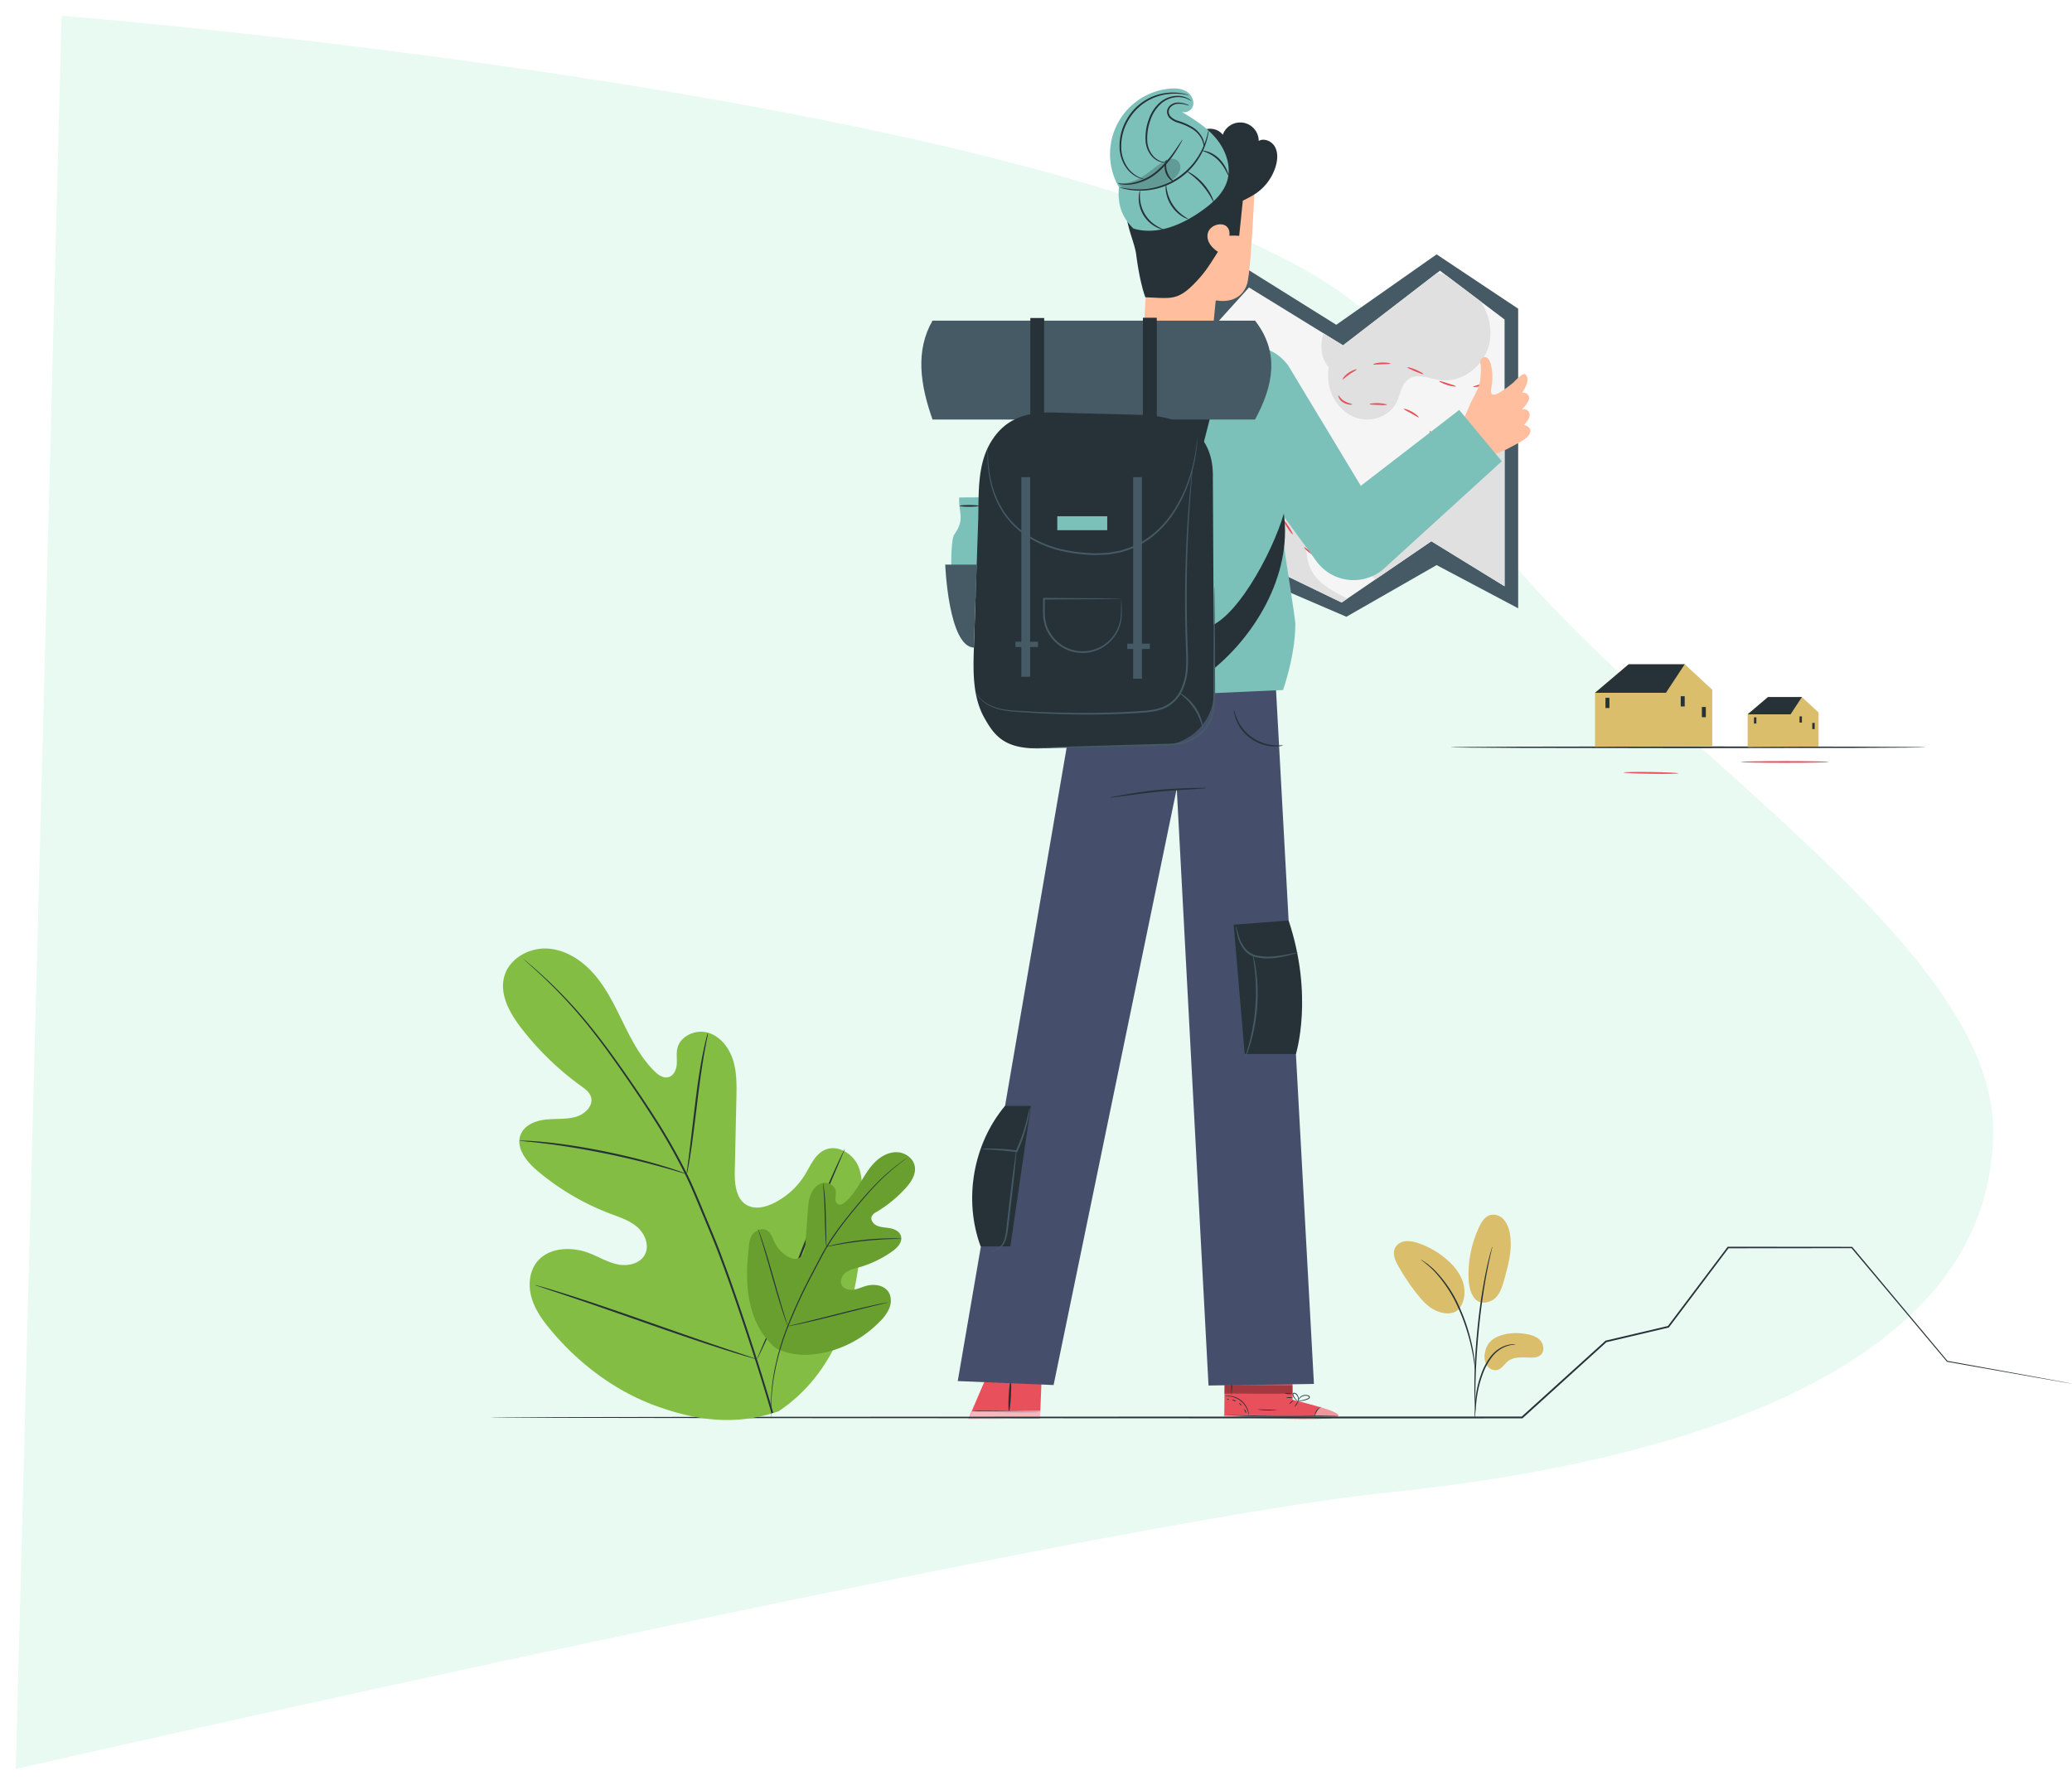 <svg xmlns="http://www.w3.org/2000/svg" xmlns:xlink="http://www.w3.org/1999/xlink" width="1181.221" height="1017.576" viewBox="0 0 1181.221 1017.576">
  <defs>
    <filter id="Path_123" x="0" y="0" width="1145.292" height="1017.576" filterUnits="userSpaceOnUse">
      <feOffset dy="3" input="SourceAlpha"/>
      <feGaussianBlur stdDeviation="3" result="blur"/>
      <feFlood flood-opacity="0.161"/>
      <feComposite operator="in" in2="blur"/>
      <feComposite in="SourceGraphic"/>
    </filter>
  </defs>
  <g id="First_Section" data-name="First Section" transform="translate(193.292 -1041.261)">
    <g transform="matrix(1, 0, 0, 1, -193.29, 1041.26)" filter="url(#Path_123)">
      <path id="Path_123-2" data-name="Path 123" d="M-32.147,1051.261s738.816,58.514,768.911,208.3S1069.98,1553.437,1069,1687.786s-176.473,188.127-344.61,205.4-782.68,157.65-782.68,157.65Z" transform="translate(67.29 -1045.26)" fill="#e8faf2"/>
    </g>
    <g id="House_FarAway" data-name="House FarAway" transform="translate(276.604 1163.173)">
      <g id="Group_554" data-name="Group 554" transform="translate(357.396 303.657)">
        <path id="Path_1174" data-name="Path 1174" d="M357.4,281.753a3.57,3.57,0,0,1,.7-.05c.512-.013,1.187-.029,2.046-.05L368,281.56l28.927-.159,95.428-.146,95.445.146,28.925.159,7.864.094c.857.021,1.534.036,2.044.05a3.547,3.547,0,0,1,.7.05,3.638,3.638,0,0,1-.7.052l-2.044.05c-1.858.021-4.5.054-7.864.094-6.89.036-16.755.092-28.925.157l-95.445.148-95.428-.148c-12.17-.065-22.037-.121-28.927-.157-3.368-.04-6.006-.073-7.864-.094l-2.046-.05A3.663,3.663,0,0,1,357.4,281.753Z" transform="translate(-357.396 -281.255)" fill="#263238"/>
      </g>
      <g id="Group_555" data-name="Group 555" transform="translate(439.406 256.827)">
        <path id="Path_1175" data-name="Path 1175" d="M400.175,303.891V273.1l19.174-16.269h31.957l15.688,14.526v32.125Z" transform="translate(-400.175 -256.827)" fill="#dabe6b"/>
        <rect id="Rectangle_257" data-name="Rectangle 257" width="2.265" height="5.83" transform="translate(5.955 19.116)" fill="#263238"/>
        <rect id="Rectangle_258" data-name="Rectangle 258" width="2.265" height="5.83" transform="translate(48.866 18.214)" fill="#263238"/>
        <rect id="Rectangle_259" data-name="Rectangle 259" width="2.265" height="5.83" transform="translate(60.908 24.353)" fill="#263238"/>
        <path id="Path_1176" data-name="Path 1176" d="M400.175,273.1h40.42l10.711-16.269H419.349Z" transform="translate(-400.175 -256.827)" fill="#263238"/>
      </g>
      <g id="Group_556" data-name="Group 556" transform="translate(526.421 275.522)">
        <path id="Path_1177" data-name="Path 1177" d="M445.564,295.049V276.42l11.6-9.841h19.331l9.49,8.787V294.8Z" transform="translate(-445.564 -266.579)" fill="#dabe6b"/>
        <rect id="Rectangle_260" data-name="Rectangle 260" width="1.37" height="3.527" transform="translate(3.602 11.564)" fill="#263238"/>
        <rect id="Rectangle_261" data-name="Rectangle 261" width="1.37" height="3.527" transform="translate(29.56 11.018)" fill="#263238"/>
        <rect id="Rectangle_262" data-name="Rectangle 262" width="1.37" height="3.527" transform="translate(36.844 14.732)" fill="#263238"/>
        <path id="Path_1178" data-name="Path 1178" d="M445.564,276.42h24.451l6.479-9.841H457.163Z" transform="translate(-445.564 -266.579)" fill="#263238"/>
      </g>
      <g id="Group_559" data-name="Group 559" transform="translate(522.548 312.029)">
        <path id="Path_1181" data-name="Path 1181" d="M493.673,286.122c0,.274-11.223.5-25.064.5s-25.066-.224-25.066-.5,11.221-.5,25.066-.5S493.673,285.846,493.673,286.122Z" transform="translate(-443.544 -285.622)" fill="#e8505b"/>
      </g>
      <g id="Group_558" data-name="Group 558" transform="translate(455.711 318.222)">
        <path id="Path_1180" data-name="Path 1180" d="M439.873,289.632c0,.276-6.992.4-15.6.268s-15.6-.45-15.59-.727,6.988-.4,15.6-.27S439.876,289.355,439.873,289.632Z" transform="translate(-408.68 -288.853)" fill="#e8505b"/>
      </g>
    </g>
    <g id="Person_Alone" data-name="Person Alone" transform="translate(331.947 1091.697)">
      <g id="Group_367" data-name="Group 367" transform="translate(26.759 736.56)">
        <path id="Path_1083" data-name="Path 1083" d="M179.7,447.864l-9.143,21.271,40.911-.487.865-21.682Z" transform="translate(-170.557 -446.966)" fill="#e8505b"/>
        <g id="Group_365" data-name="Group 365" transform="translate(2.118 17.364)">
          <path id="Path_1084" data-name="Path 1084" d="M210.723,456.371a37.481,37.481,0,0,1-5.73.293c-3.541.061-8.436.044-13.833-.044l-13.811-.287a43.1,43.1,0,0,1-5.722-.289,37.988,37.988,0,0,1,5.728-.281c3.543-.055,8.438-.036,13.835.052l13.809.279A43.874,43.874,0,0,1,210.723,456.371Z" transform="translate(-171.626 -455.732)" fill="#263238"/>
        </g>
        <g id="Group_366" data-name="Group 366" transform="translate(22.88 0.434)">
          <path id="Path_1085" data-name="Path 1085" d="M183.388,447.185c.357.022.434,3.884.17,8.63s-.765,8.578-1.123,8.559-.434-3.884-.17-8.63S183.029,447.167,183.388,447.185Z" transform="translate(-182.108 -447.185)" fill="#263238"/>
        </g>
        <path id="Path_1086" data-name="Path 1086" d="M170.6,460.982l40.891-1.37.261-3.88-39.1.335-2.07,4.452" transform="translate(-170.533 -438.369)" fill="#fff" opacity="0.6"/>
      </g>
      <g id="Group_474" data-name="Group 474" transform="translate(172.176 726.961)">
        <g id="Group_470" data-name="Group 470">
          <g id="Group_469" data-name="Group 469">
            <g id="Group_373" data-name="Group 373" transform="translate(0.541)">
              <g id="Group_372" data-name="Group 372">
                <g id="Group_371" data-name="Group 371">
                  <g id="Group_370" data-name="Group 370">
                    <g id="Group_369" data-name="Group 369">
                      <g id="Group_368" data-name="Group 368">
                        <path id="Path_1087" data-name="Path 1087" d="M283.187,462.89l-.056-20.631-38.647-.141-.238,30.184,2.4.162c10.662.63,54.255,2.458,61.393.323C316,470.405,283.187,462.89,283.187,462.89Z" transform="translate(-244.247 -442.119)" fill="#e8505b"/>
                      </g>
                    </g>
                  </g>
                </g>
              </g>
            </g>
            <g id="Group_378" data-name="Group 378" transform="translate(0.541 25.014)" opacity="0.4">
              <g id="Group_377" data-name="Group 377">
                <g id="Group_376" data-name="Group 376">
                  <g id="Group_375" data-name="Group 375">
                    <g id="Group_374" data-name="Group 374">
                      <path id="Path_1088" data-name="Path 1088" d="M299.217,454.748s11.5,3.363,10.052,5.253-45.566,1.7-65.022-.083l.065-.864,51.466.658S296.965,454.835,299.217,454.748Z" transform="translate(-244.247 -454.748)" fill="#fff"/>
                    </g>
                  </g>
                </g>
              </g>
            </g>
            <g id="Group_384" data-name="Group 384" transform="translate(0 29.273)">
              <g id="Group_383" data-name="Group 383">
                <g id="Group_382" data-name="Group 382">
                  <g id="Group_381" data-name="Group 381">
                    <g id="Group_380" data-name="Group 380">
                      <g id="Group_379" data-name="Group 379">
                        <path id="Path_1089" data-name="Path 1089" d="M243.974,456.917a3.233,3.233,0,0,0,.664.075c.572.038,1.2.077,1.907.125l7.023.331c5.932.24,14.13.46,23.19.507s17.262-.1,23.2-.273l7.025-.262,1.909-.1a3.533,3.533,0,0,0,.664-.067,3.517,3.517,0,0,0-.667-.028l-1.911.018c-1.909.03-4.257.067-7.025.113-5.934.093-14.132.18-23.188.137s-17.25-.216-23.182-.37l-7.025-.182-1.911-.036A3.587,3.587,0,0,0,243.974,456.917Z" transform="translate(-243.974 -456.898)" fill="#263238"/>
                      </g>
                    </g>
                  </g>
                </g>
              </g>
            </g>
            <g id="Group_390" data-name="Group 390" transform="translate(51.993 24.54)">
              <g id="Group_389" data-name="Group 389">
                <g id="Group_388" data-name="Group 388">
                  <g id="Group_387" data-name="Group 387">
                    <g id="Group_386" data-name="Group 386">
                      <g id="Group_385" data-name="Group 385">
                        <path id="Path_1090" data-name="Path 1090" d="M270.291,460.546a10.191,10.191,0,0,1,3.732-6.025,6.241,6.241,0,0,0-3.732,6.025Z" transform="translate(-270.224 -454.509)" fill="#263238"/>
                      </g>
                    </g>
                  </g>
                </g>
              </g>
            </g>
            <g id="Group_396" data-name="Group 396" transform="translate(40.662 21.533)">
              <g id="Group_395" data-name="Group 395">
                <g id="Group_394" data-name="Group 394">
                  <g id="Group_393" data-name="Group 393">
                    <g id="Group_392" data-name="Group 392">
                      <g id="Group_391" data-name="Group 391">
                        <path id="Path_1091" data-name="Path 1091" d="M264.522,456.2c.109.069.658-.592,1.224-1.478s.941-1.66.83-1.729-.656.59-1.224,1.476S264.413,456.133,264.522,456.2Z" transform="translate(-264.503 -452.99)" fill="#263238"/>
                      </g>
                    </g>
                  </g>
                </g>
              </g>
            </g>
            <g id="Group_402" data-name="Group 402" transform="translate(37.549 20.906)">
              <g id="Group_401" data-name="Group 401">
                <g id="Group_400" data-name="Group 400">
                  <g id="Group_399" data-name="Group 399">
                    <g id="Group_398" data-name="Group 398">
                      <g id="Group_397" data-name="Group 397">
                        <path id="Path_1092" data-name="Path 1092" d="M262.942,454.845c.085.1.7-.309,1.365-.9s1.141-1.157,1.056-1.254-.7.309-1.367.9S262.855,454.748,262.942,454.845Z" transform="translate(-262.932 -452.674)" fill="#263238"/>
                      </g>
                    </g>
                  </g>
                </g>
              </g>
            </g>
            <g id="Group_408" data-name="Group 408" transform="translate(35.597 19.216)">
              <g id="Group_407" data-name="Group 407">
                <g id="Group_406" data-name="Group 406">
                  <g id="Group_405" data-name="Group 405">
                    <g id="Group_404" data-name="Group 404">
                      <g id="Group_403" data-name="Group 403">
                        <path id="Path_1093" data-name="Path 1093" d="M261.946,452.025a8.834,8.834,0,0,0,4.037.063,8.831,8.831,0,0,0-4.037-.063Z" transform="translate(-261.946 -451.821)" fill="#263238"/>
                      </g>
                    </g>
                  </g>
                </g>
              </g>
            </g>
            <g id="Group_414" data-name="Group 414" transform="translate(34.926 16.808)">
              <g id="Group_413" data-name="Group 413">
                <g id="Group_412" data-name="Group 412">
                  <g id="Group_411" data-name="Group 411">
                    <g id="Group_410" data-name="Group 410">
                      <g id="Group_409" data-name="Group 409">
                        <path id="Path_1094" data-name="Path 1094" d="M261.609,450.643a5.691,5.691,0,0,0,4.573.364,165.876,165.876,0,0,1-4.573-.364Z" transform="translate(-261.607 -450.605)" fill="#263238"/>
                      </g>
                    </g>
                  </g>
                </g>
              </g>
            </g>
            <g id="Group_420" data-name="Group 420" transform="translate(42.006 17.925)">
              <g id="Group_419" data-name="Group 419">
                <g id="Group_418" data-name="Group 418">
                  <g id="Group_417" data-name="Group 417">
                    <g id="Group_416" data-name="Group 416">
                      <g id="Group_415" data-name="Group 415">
                        <path id="Path_1095" data-name="Path 1095" d="M265.182,454.623a7.2,7.2,0,0,0,2.484-.006,14.6,14.6,0,0,0,2.646-.57,7.246,7.246,0,0,0,1.515-.618,1.333,1.333,0,0,0,.618-.768.975.975,0,0,0-.372-.994,4.555,4.555,0,0,0-5.637,1.307,4.459,4.459,0,0,0-.816,1.654,1.383,1.383,0,0,0-.067.671,7,7,0,0,1,1.141-2.113,4.454,4.454,0,0,1,2.127-1.371,3.85,3.85,0,0,1,2.957.214c.394.3.238.757-.2,1.018a7.455,7.455,0,0,1-1.4.588,16.944,16.944,0,0,1-2.559.656C266.129,454.548,265.182,454.546,265.182,454.623Z" transform="translate(-265.182 -451.169)" fill="#263238"/>
                      </g>
                    </g>
                  </g>
                </g>
              </g>
            </g>
            <g id="Group_426" data-name="Group 426" transform="translate(39.423 16.688)">
              <g id="Group_425" data-name="Group 425">
                <g id="Group_424" data-name="Group 424">
                  <g id="Group_423" data-name="Group 423">
                    <g id="Group_422" data-name="Group 422">
                      <g id="Group_421" data-name="Group 421">
                        <path id="Path_1096" data-name="Path 1096" d="M267.1,455.361a2.442,2.442,0,0,0,.293-1.723,4.065,4.065,0,0,0-.671-1.816,2.493,2.493,0,0,0-2.062-1.276.99.99,0,0,0-.771,1.143,2.726,2.726,0,0,0,.418,1.113,7.529,7.529,0,0,0,1.167,1.507,3.552,3.552,0,0,0,1.416,1.01c.044-.059-.493-.448-1.173-1.236a8.552,8.552,0,0,1-1.034-1.5c-.339-.525-.568-1.47.056-1.578.622-.058,1.254.563,1.63,1.06a4.089,4.089,0,0,1,.7,1.618A9.159,9.159,0,0,1,267.1,455.361Z" transform="translate(-263.878 -450.544)" fill="#263238"/>
                      </g>
                    </g>
                  </g>
                </g>
              </g>
            </g>
            <g id="Group_432" data-name="Group 432" transform="translate(0.834 18.472)">
              <g id="Group_431" data-name="Group 431">
                <g id="Group_430" data-name="Group 430">
                  <g id="Group_429" data-name="Group 429">
                    <g id="Group_428" data-name="Group 428">
                      <g id="Group_427" data-name="Group 427">
                        <path id="Path_1097" data-name="Path 1097" d="M244.4,451.7c.008.087,1.107-.1,2.854.113a12.106,12.106,0,0,1,10.088,8.111c.582,1.658.634,2.773.721,2.761a2.205,2.205,0,0,0,.006-.778,10.216,10.216,0,0,0-.414-2.086,11.745,11.745,0,0,0-10.369-8.339,10.191,10.191,0,0,0-2.125.046A2.193,2.193,0,0,0,244.4,451.7Z" transform="translate(-244.395 -451.445)" fill="#263238"/>
                      </g>
                    </g>
                  </g>
                </g>
              </g>
            </g>
            <g id="Group_438" data-name="Group 438" transform="translate(4.503 2.658)">
              <g id="Group_437" data-name="Group 437">
                <g id="Group_436" data-name="Group 436">
                  <g id="Group_435" data-name="Group 435">
                    <g id="Group_434" data-name="Group 434">
                      <g id="Group_433" data-name="Group 433">
                        <path id="Path_1098" data-name="Path 1098" d="M246.652,443.461a135.015,135.015,0,0,0-.269,15.881,135.025,135.025,0,0,0,.269-15.881Z" transform="translate(-246.248 -443.461)" fill="#263238"/>
                      </g>
                    </g>
                  </g>
                </g>
              </g>
            </g>
            <g id="Group_444" data-name="Group 444" transform="translate(19.434 26.139)">
              <g id="Group_443" data-name="Group 443">
                <g id="Group_442" data-name="Group 442">
                  <g id="Group_441" data-name="Group 441">
                    <g id="Group_440" data-name="Group 440">
                      <g id="Group_439" data-name="Group 439">
                        <path id="Path_1099" data-name="Path 1099" d="M253.786,455.361a31.683,31.683,0,0,0,11.292.155c-.012-.135-2.535.008-5.647-.04S253.8,455.225,253.786,455.361Z" transform="translate(-253.786 -455.316)" fill="#263238"/>
                      </g>
                    </g>
                  </g>
                </g>
              </g>
            </g>
            <g id="Group_450" data-name="Group 450" transform="translate(11.842 26.126)">
              <g id="Group_449" data-name="Group 449">
                <g id="Group_448" data-name="Group 448">
                  <g id="Group_447" data-name="Group 447">
                    <g id="Group_446" data-name="Group 446">
                      <g id="Group_445" data-name="Group 445">
                        <path id="Path_1100" data-name="Path 1100" d="M249.971,455.324c-.1.093.2.535.459,1.115s.394,1.093.527,1.085.2-.61-.1-1.278S250.054,455.231,249.971,455.324Z" transform="translate(-249.953 -455.31)" fill="#263238"/>
                      </g>
                    </g>
                  </g>
                </g>
              </g>
            </g>
            <g id="Group_456" data-name="Group 456" transform="translate(9.001 22.557)">
              <g id="Group_455" data-name="Group 455">
                <g id="Group_454" data-name="Group 454">
                  <g id="Group_453" data-name="Group 453">
                    <g id="Group_452" data-name="Group 452">
                      <g id="Group_451" data-name="Group 451">
                        <path id="Path_1101" data-name="Path 1101" d="M248.537,453.526c-.091.091.156.493.555.9s.794.664.887.573-.155-.493-.553-.9S248.63,453.435,248.537,453.526Z" transform="translate(-248.518 -453.508)" fill="#263238"/>
                      </g>
                    </g>
                  </g>
                </g>
              </g>
            </g>
            <g id="Group_462" data-name="Group 462" transform="translate(4.942 20.717)">
              <g id="Group_461" data-name="Group 461">
                <g id="Group_460" data-name="Group 460">
                  <g id="Group_459" data-name="Group 459">
                    <g id="Group_458" data-name="Group 458">
                      <g id="Group_457" data-name="Group 457">
                        <path id="Path_1102" data-name="Path 1102" d="M246.471,452.8c.026.131.539.129,1.107.331s.974.507,1.075.418c.1-.069-.22-.622-.925-.862S246.431,452.677,246.471,452.8Z" transform="translate(-246.469 -452.578)" fill="#263238"/>
                      </g>
                    </g>
                  </g>
                </g>
              </g>
            </g>
            <g id="Group_468" data-name="Group 468" transform="translate(2.032 20.069)">
              <g id="Group_467" data-name="Group 467">
                <g id="Group_466" data-name="Group 466">
                  <g id="Group_465" data-name="Group 465">
                    <g id="Group_464" data-name="Group 464">
                      <g id="Group_463" data-name="Group 463">
                        <path id="Path_1103" data-name="Path 1103" d="M245.006,452.34c-.046.121.174.319.5.446s.618.129.665.01-.174-.321-.5-.446S245.053,452.219,245.006,452.34Z" transform="translate(-245 -452.252)" fill="#263238"/>
                      </g>
                    </g>
                  </g>
                </g>
              </g>
            </g>
          </g>
        </g>
        <g id="Group_473" data-name="Group 473" transform="translate(0.542 12.301)" opacity="0.3">
          <g id="Group_472" data-name="Group 472">
            <g id="Group_471" data-name="Group 471">
              <path id="Path_1104" data-name="Path 1104" d="M244.247,453.2l38.958.039-.041-4.653-38.776-.255Z" transform="translate(-244.247 -448.33)"/>
            </g>
          </g>
        </g>
      </g>
      <g id="Group_482" data-name="Group 482" transform="translate(20.757 339.071)">
        <g id="Group_477" data-name="Group 477">
          <path id="Path_1105" data-name="Path 1105" d="M234.906,252.207l-67.38,392,54.644,2.266L292.382,306.4l18.109,340.348,60.095-.923-21.82-399.544Z" transform="translate(-167.526 -246.282)" fill="#454f6b"/>
          <g id="Group_475" data-name="Group 475" transform="translate(86.684 59.68)">
            <path id="Path_1107" data-name="Path 1107" d="M266.271,276.522a8.966,8.966,0,0,1-2.163.291l-5.912.424c-4.991.337-11.892.681-19.47,1.422-7.58.757-14.415,1.769-19.377,2.416l-5.879.743a8.776,8.776,0,0,1-2.179.135,8.986,8.986,0,0,1,2.117-.531c1.373-.279,3.365-.642,5.831-1.068,4.934-.832,11.765-1.961,19.385-2.721,7.618-.745,14.536-.974,19.537-1.125,2.5-.065,4.528-.1,5.928-.1A8.877,8.877,0,0,1,266.271,276.522Z" transform="translate(-211.291 -276.413)" fill="#263238"/>
          </g>
          <g id="Group_476" data-name="Group 476" transform="translate(157.415 15.386)">
            <path id="Path_1108" data-name="Path 1108" d="M275.014,274.158a3.942,3.942,0,0,1-1.47.378,20.331,20.331,0,0,1-4.132.19,23.947,23.947,0,0,1-21.128-15.186,20.279,20.279,0,0,1-1.137-3.975,3.914,3.914,0,0,1-.111-1.515c.18-.038.513,2.1,1.919,5.205A24.949,24.949,0,0,0,269.47,274C272.862,274.34,274.992,273.976,275.014,274.158Z" transform="translate(-247.001 -254.05)" fill="#263238"/>
          </g>
        </g>
        <path id="Path_1109" data-name="Path 1109" d="M278.271,314.607c14.429,43.3,4.157,76.121,4.157,76.121h-29.2L246.945,317Z" transform="translate(-89.642 -179.277)" fill="#263238"/>
        <path id="Path_1110" data-name="Path 1110" d="M176.507,448.1c-9.84-26.634-4.346-58.351,13.879-80.122h14.75L193.462,448.1Z" transform="translate(-163.451 -126.939)" fill="#263238"/>
        <g id="Group_478" data-name="Group 478" transform="translate(158.627 138.653)">
          <path id="Path_1111" data-name="Path 1111" d="M282.938,331.152a6.088,6.088,0,0,1-1.7.644c-1.117.347-2.741.816-4.775,1.309-4.039.935-9.89,2.155-16.335,1.014a14.411,14.411,0,0,1-4.52-1.592,12.465,12.465,0,0,1-3.387-2.927,18.859,18.859,0,0,1-3.357-6.643A37.614,37.614,0,0,1,247.8,318.1a6.065,6.065,0,0,1-.16-1.816c.186-.046.636,2.525,1.913,6.449a19.2,19.2,0,0,0,3.393,6.255,11.905,11.905,0,0,0,7.37,4.116c6.174,1.1,11.936.04,15.986-.711C280.379,331.578,282.9,331,282.938,331.152Z" transform="translate(-247.613 -316.285)" fill="#455a64"/>
        </g>
        <g id="Group_479" data-name="Group 479" transform="translate(163.625 154.394)">
          <path id="Path_1112" data-name="Path 1112" d="M250.153,384.1c-.168-.061,1-3.264,2.422-8.564a114.588,114.588,0,0,0,3.225-42.472c-.6-5.455-1.278-8.8-1.1-8.832a10.824,10.824,0,0,1,.652,2.311c.368,1.5.778,3.7,1.175,6.431a100.524,100.524,0,0,1-3.246,42.759c-.8,2.642-1.541,4.756-2.131,6.182A10.76,10.76,0,0,1,250.153,384.1Z" transform="translate(-250.137 -324.232)" fill="#455a64"/>
        </g>
        <g id="Group_480" data-name="Group 480" transform="translate(13.29 242.164)">
          <path id="Path_1113" data-name="Path 1113" d="M201.95,368.545a6.139,6.139,0,0,1-.1,1.83c-.143,1.165-.4,2.848-.818,4.906a83.223,83.223,0,0,1-4.924,15.661l-1.151,2.585-.154.347-.382-.053c-5.655-.816-10.709-1.216-14.34-1.426a47.846,47.846,0,0,1-5.849-.422c0-.123,2.214-.3,5.873-.265a115,115,0,0,1,14.461,1.1l-.537.291c.362-.82.743-1.684,1.129-2.559a104.414,104.414,0,0,0,5.164-15.419C201.338,371.073,201.793,368.521,201.95,368.545Z" transform="translate(-174.236 -368.545)" fill="#455a64"/>
        </g>
        <g id="Group_481" data-name="Group 481" transform="translate(17.915 266.724)">
          <path id="Path_1114" data-name="Path 1114" d="M176.571,437.862a10.865,10.865,0,0,0,2.424-.135,8.355,8.355,0,0,0,5.076-3.831c1.488-2.365,2.028-5.728,2.395-9.468.43-3.775.9-7.887,1.392-12.2,1.018-8.656,1.995-16.483,2.755-22.144.378-2.666.7-4.906.951-6.7a11.64,11.64,0,0,1,.489-2.44,11.453,11.453,0,0,1-.089,2.486c-.168,1.8-.378,4.056-.628,6.736-.572,5.682-1.436,13.524-2.454,22.18-.521,4.312-1.016,8.422-1.474,12.193-.418,3.726-1.046,7.261-2.721,9.747a8.5,8.5,0,0,1-5.619,3.835,5.539,5.539,0,0,1-1.882-.036C176.771,437.981,176.563,437.9,176.571,437.862Z" transform="translate(-176.571 -380.945)" fill="#455a64"/>
        </g>
      </g>
      <g id="Group_505" data-name="Group 505" transform="translate(139.134 94.607)">
        <path id="Path_1115" data-name="Path 1115" d="M273.3,130.876,324.709,163l57.2-40.146,46.5,30.966V324.638l-46.5-24.625L330.47,329.465l-57.007-24.51-46.172,19.428,4.862-149.831Z" transform="translate(-227.292 -122.857)" fill="#455a64"/>
        <path id="Path_1116" data-name="Path 1116" d="M236.842,174.249l-4.911,129.293,34.381-14.319,56.907,27.532,51.146-34.941,41.748,25.665v-152.1l-36.836-27.832-55.255,42.567-53.617-33Z" transform="translate(-222.743 -118.26)" fill="#f5f5f5"/>
        <g id="Group_483" data-name="Group 483" transform="translate(9.188 10.566)">
          <path id="Path_1117" data-name="Path 1117" d="M366.226,263.135V179.366c-6.669-7.469-19.438-8.955-27.365-2.636-9.888,7.879-11.1,24.008-22.114,30.209-4.6,2.589-10.1,2.9-15.087,4.607a27.92,27.92,0,0,0-9.046,47.691l31.865-21.768Z" transform="translate(-182.044 -84.482)" fill="#e0e0e0"/>
          <path id="Path_1118" data-name="Path 1118" d="M338.118,128.192l-53.591,41.287-11.112-6.839c-2.171,6.5-1.561,14.207,2.957,19.329a29.736,29.736,0,0,0,.42,11.417c2.01,8.228,8.293,15.546,16.471,17.757s17.86-1.444,21.682-9c2.337-4.625,2.8-10.664,7.122-13.526,4.934-3.268,11.385-.267,17.232.644,12.48,1.941,25.194-7.525,28.367-19.751,2.2-8.463.186-17.575-4.554-24.966L343.29,129.563A44.735,44.735,0,0,0,338.118,128.192Z" transform="translate(-192.436 -128.192)" fill="#e0e0e0"/>
          <path id="Path_1119" data-name="Path 1119" d="M306.826,284.864c-4.138-6.619-4.231-14.968-3.32-22.718s2.7-15.521,1.852-23.279-5.069-15.8-12.439-18.369c-4.153-1.448-8.761-1-12.963-2.292-7.8-2.4-12.7-10.444-14.15-18.478s-.16-16.265.45-24.406.434-16.745-3.571-23.857c-2.547-4.524-6.495-7.1-11.121-8.564l-14.72,16.289-4.912,129.293,34.381-14.318L323.218,301.7l3.254-2.224C319.011,295.5,311.168,291.812,306.826,284.864Z" transform="translate(-231.931 -113.767)" fill="#e0e0e0"/>
        </g>
        <g id="Group_504" data-name="Group 504" transform="translate(11.304 61.621)">
          <g id="Group_484" data-name="Group 484" transform="translate(0 61.267)">
            <path id="Path_1120" data-name="Path 1120" d="M237.34,184.919c.222.212-1.212,1.892-2.359,4.274-1.173,2.373-1.507,4.542-1.808,4.518-.267.01-.388-2.385.879-4.967C235.3,186.165,237.17,184.721,237.34,184.919Z" transform="translate(-232.999 -184.901)" fill="#e8505b"/>
          </g>
          <g id="Group_485" data-name="Group 485" transform="translate(12.66 54.633)">
            <path id="Path_1121" data-name="Path 1121" d="M249.187,182.394c-.024.141-.594.214-1.484.222s-2.1-.121-3.423,0c-2.656.158-4.791.7-4.886.416-.1-.254,1.991-1.272,4.823-1.446a12.84,12.84,0,0,1,3.565.309C248.68,182.073,249.213,182.254,249.187,182.394Z" transform="translate(-239.391 -181.552)" fill="#e8505b"/>
          </g>
          <g id="Group_486" data-name="Group 486" transform="translate(31.677 58.893)">
            <path id="Path_1122" data-name="Path 1122" d="M256.788,189.832c-.21.2-1.9-1.226-4.017-2.892s-3.914-2.943-3.771-3.2,2.226.66,4.409,2.389S256.99,189.642,256.788,189.832Z" transform="translate(-248.992 -183.702)" fill="#e8505b"/>
          </g>
          <g id="Group_487" data-name="Group 487" transform="translate(45.695 72.675)">
            <path id="Path_1123" data-name="Path 1123" d="M261.327,199.085c-.248.141-1.612-1.62-3.046-3.932s-2.411-4.318-2.177-4.482,1.6,1.6,3.048,3.932S261.575,198.944,261.327,199.085Z" transform="translate(-256.07 -190.661)" fill="#e8505b"/>
          </g>
          <g id="Group_488" data-name="Group 488" transform="translate(55.836 89.68)">
            <path id="Path_1124" data-name="Path 1124" d="M266.635,207.549c-.226.172-1.63-1.557-3.133-3.862s-2.521-4.29-2.276-4.433,1.652,1.587,3.135,3.864S266.863,207.379,266.635,207.549Z" transform="translate(-261.19 -199.246)" fill="#e8505b"/>
          </g>
          <g id="Group_489" data-name="Group 489" transform="translate(67.823 105.368)">
            <path id="Path_1125" data-name="Path 1125" d="M275.371,212.8c-.061.129-.6-.026-1.442-.382a15.734,15.734,0,0,1-3.112-1.705c-2.286-1.59-3.753-3.322-3.559-3.52.2-.214,1.941,1.139,4.15,2.674,1.091.79,2.141,1.4,2.872,1.911S275.435,212.668,275.371,212.8Z" transform="translate(-267.241 -207.167)" fill="#e8505b"/>
          </g>
          <g id="Group_490" data-name="Group 490" transform="translate(85.372 113.798)">
            <path id="Path_1126" data-name="Path 1126" d="M285.98,211.895c.034.275-2.183.761-4.964.675s-4.968-.713-4.914-.984c.051-.289,2.248-.121,4.946-.048S285.95,211.6,285.98,211.895Z" transform="translate(-276.102 -211.423)" fill="#e8505b"/>
          </g>
          <g id="Group_491" data-name="Group 491" transform="translate(104.919 108.067)">
            <path id="Path_1127" data-name="Path 1127" d="M294.956,208.568c.151.234-1.636,1.63-4.161,2.783s-4.74,1.612-4.821,1.345,1.939-1.151,4.391-2.282S294.8,208.321,294.956,208.568Z" transform="translate(-285.971 -208.529)" fill="#e8505b"/>
          </g>
          <g id="Group_492" data-name="Group 492" transform="translate(121.75 94.726)">
            <path id="Path_1128" data-name="Path 1128" d="M301.081,201.806c.226.164-.907,2.113-2.749,4.177s-3.66,3.4-3.846,3.2,1.278-1.862,3.076-3.884S300.847,201.634,301.081,201.806Z" transform="translate(-294.468 -201.794)" fill="#e8505b"/>
          </g>
          <g id="Group_493" data-name="Group 493" transform="translate(133.631 77.373)">
            <path id="Path_1129" data-name="Path 1129" d="M304.617,193.036c.263.1-.3,2.276-1.438,4.785s-2.422,4.365-2.668,4.229.608-2.181,1.729-4.655S304.347,192.937,304.617,193.036Z" transform="translate(-300.467 -193.032)" fill="#e8505b"/>
          </g>
          <g id="Group_494" data-name="Group 494" transform="translate(140.675 58.197)">
            <path id="Path_1130" data-name="Path 1130" d="M305.877,183.351c.281.022.321,2.28-.182,5s-1.3,4.817-1.573,4.744.071-2.262.559-4.928S305.59,183.327,305.877,183.351Z" transform="translate(-304.023 -183.351)" fill="#e8505b"/>
          </g>
          <g id="Group_495" data-name="Group 495" transform="translate(139.38 38.904)">
            <path id="Path_1131" data-name="Path 1131" d="M303.415,173.618c.236-.145,1.569,1.735,2.389,4.415s.85,4.958.58,4.983c-.3.04-.767-2.115-1.565-4.678S303.157,173.76,303.415,173.618Z" transform="translate(-303.369 -173.61)" fill="#e8505b"/>
          </g>
          <g id="Group_496" data-name="Group 496" transform="translate(124.565 26.408)">
            <path id="Path_1132" data-name="Path 1132" d="M295.893,167.364c.087-.257,2.3.269,4.74,1.636s4.029,3.017,3.845,3.221c-.19.224-2-1.02-4.35-2.321S295.792,167.642,295.893,167.364Z" transform="translate(-295.889 -167.301)" fill="#e8505b"/>
          </g>
          <g id="Group_497" data-name="Group 497" transform="translate(105.08 23.174)">
            <path id="Path_1133" data-name="Path 1133" d="M286.052,166.258c-.022-.279,2.2-.671,4.97-.574s4.962.642,4.918.919-2.248.2-4.954.111S286.072,166.547,286.052,166.258Z" transform="translate(-286.052 -165.668)" fill="#e8505b"/>
          </g>
          <g id="Group_498" data-name="Group 498" transform="translate(87.268 18.764)">
            <path id="Path_1134" data-name="Path 1134" d="M277.115,163.448c.293-.131,1.141,1.977,3.423,3.242,2.242,1.282,4.5,1.577,4.437,1.909.006.222-2.385.426-4.958-1.02a6.459,6.459,0,0,1-2.555-2.644C277.041,164.084,277,163.487,277.115,163.448Z" transform="translate(-277.059 -163.442)" fill="#e8505b"/>
          </g>
          <g id="Group_499" data-name="Group 499" transform="translate(89.684 3.881)">
            <path id="Path_1135" data-name="Path 1135" d="M286.3,155.978c.057.129-.382.5-1.131.98s-1.83,1.05-2.906,1.834c-2.2,1.513-3.73,3.078-3.955,2.9-.228-.162,1.034-2.133,3.365-3.741a13.243,13.243,0,0,1,3.167-1.64C285.689,155.98,286.238,155.847,286.3,155.978Z" transform="translate(-278.279 -155.928)" fill="#e8505b"/>
          </g>
          <g id="Group_500" data-name="Group 500" transform="translate(107.147)">
            <path id="Path_1136" data-name="Path 1136" d="M296.968,154.631c-.03.291-2.234.275-4.928.386s-4.89.281-4.944-.006c-.053-.271,2.123-.921,4.9-1.026S297,154.356,296.968,154.631Z" transform="translate(-287.095 -153.969)" fill="#e8505b"/>
          </g>
          <g id="Group_501" data-name="Group 501" transform="translate(126.665 2.746)">
            <path id="Path_1137" data-name="Path 1137" d="M306.093,159.231c-.123.263-2.222-.477-4.724-1.543s-4.506-1.991-4.417-2.262,2.286.23,4.819,1.311S306.21,158.978,306.093,159.231Z" transform="translate(-296.949 -155.355)" fill="#e8505b"/>
          </g>
          <g id="Group_502" data-name="Group 502" transform="translate(144.834 10.624)">
            <path id="Path_1138" data-name="Path 1138" d="M315.571,162.328c-.026.24-2.307.083-4.946-.753-2.6-.939-4.611-1.915-4.5-2.177s2.268.271,4.813,1.194C313.507,161.407,315.623,162,315.571,162.328Z" transform="translate(-306.123 -159.332)" fill="#e8505b"/>
          </g>
          <g id="Group_503" data-name="Group 503" transform="translate(164.152 10.463)">
            <path id="Path_1139" data-name="Path 1139" d="M325.11,159.285c.174.214-1.575,1.777-4.25,2.694-2.66.935-4.962.929-4.983.662-.04-.3,2.121-.745,4.641-1.634C323.044,160.142,324.936,159.045,325.11,159.285Z" transform="translate(-315.876 -159.251)" fill="#e8505b"/>
          </g>
        </g>
      </g>
      <g id="Group_506" data-name="Group 506" transform="translate(76.369 197.91)">
        <path id="Path_1140" data-name="Path 1140" d="M195.626,175.013a3.027,3.027,0,0,1,.21.885c.111.7.246,1.543.406,2.557.341,2.385.794,5.568,1.347,9.426,1.145,8.107,2.688,19.028,4.393,31.1,1.711,12.151,3.169,23.164,4.106,31.152.469,3.993.822,7.227,1.032,9.468.087,1.024.158,1.874.22,2.581a3.2,3.2,0,0,1,.008.909,3.16,3.16,0,0,1-.208-.883l-.406-2.559c-.341-2.385-.8-5.566-1.347-9.424-1.147-8.109-2.69-19.03-4.4-31.1-1.709-12.148-3.169-23.16-4.1-31.148-.469-3.993-.824-7.227-1.032-9.468-.087-1.024-.16-1.874-.22-2.581A3.169,3.169,0,0,1,195.626,175.013Z" transform="translate(-195.604 -175.013)" fill="#263238"/>
      </g>
      <g id="Group_531" data-name="Group 531" transform="translate(107.665 0)">
        <g id="Group_519" data-name="Group 519" transform="translate(8.837 19.402)">
          <g id="Group_517" data-name="Group 517" transform="translate(0 8.699)">
            <g id="Group_516" data-name="Group 516">
              <g id="Group_515" data-name="Group 515">
                <g id="Group_514" data-name="Group 514">
                  <g id="Group_513" data-name="Group 513">
                    <g id="Group_509" data-name="Group 509" transform="translate(10.356 11.856)">
                      <g id="Group_508" data-name="Group 508">
                        <g id="Group_507" data-name="Group 507">
                          <path id="Path_1141" data-name="Path 1141" d="M225.572,103.708l-4.478,90.717,38.839,3.66,2.147-22.017s13.7,3.385,17.86-9.289c2.658-8.1,5.023-71.512,5.023-71.512Z" transform="translate(-221.094 -95.266)" fill="#ffbe9d"/>
                        </g>
                      </g>
                    </g>
                    <g id="Group_512" data-name="Group 512">
                      <g id="Group_511" data-name="Group 511">
                        <g id="Group_510" data-name="Group 510">
                          <path id="Path_1142" data-name="Path 1142" d="M293.446,111.731c1.073,8.489-10.8,13.4-10.8,13.4l-2.074,20.084a39.4,39.4,0,0,0-5.58-.049c1-9.424-11.135-7.586-12.371-1.159-1.188,6.18,5.849,10.3,5.849,10.3-4.857,7.453-6.827,11.385-13.72,18.371-7.461,7.558-11.472,8.17-19.175,7.943l-8.485-.392s-3.021-7.249-5.235-24.374c-1.066-8.238-7.5-19.03-5.667-32.422,5.2-38.057,41.666-34.036,41.666-34.036C276.774,89.929,290.95,92.029,293.446,111.731Z" transform="translate(-215.866 -89.28)" fill="#263238"/>
                        </g>
                      </g>
                    </g>
                  </g>
                </g>
              </g>
            </g>
          </g>
          <g id="Group_518" data-name="Group 518" transform="translate(35.782)">
            <path id="Path_1143" data-name="Path 1143" d="M265.467,128.809a28.732,28.732,0,0,0,18.395-19.617c.915-3.49,1.1-7.4-.687-10.529s-6.037-5.015-9.194-3.27a10.544,10.544,0,0,0-20.486-3.488c-2.292-3.131-6.8-4.179-10.472-2.935a13.407,13.407,0,0,0-7.853,8.077,23.541,23.541,0,0,0-.945,11.478" transform="translate(-233.931 -84.888)" fill="#263238"/>
          </g>
        </g>
        <path id="Path_1144" data-name="Path 1144" d="M224.645,154.966c-6.924-6.819-9.046-13.924-8.277-23.612A37.5,37.5,0,0,1,244.987,75.24c3.314-.339,6.833-.19,9.713,1.48s4.873,5.221,3.87,8.4-5.637,4.809-7.937,2.4c7.58,4.514,15.313,9.153,21,15.9s9.038,16.121,6.413,24.545c-2.147,6.895-7.84,12.06-13.677,16.311-11.5,8.37-26.1,14.772-39.721,10.69" transform="translate(-211.404 -75.093)" fill="#7bc1ba"/>
        <g id="Group_520" data-name="Group 520" transform="translate(5.281 23.166)">
          <path id="Path_1145" data-name="Path 1145" d="M264.991,86.789a11.4,11.4,0,0,1-.265,2.708,35.975,35.975,0,0,1-2.018,7.148,39.474,39.474,0,0,1-38.7,25.206,35.835,35.835,0,0,1-7.354-1.046,11.32,11.32,0,0,1-2.585-.852c.046-.222,3.757,1.066,9.959,1.169A40.1,40.1,0,0,0,262.034,96.37C264.447,90.658,264.77,86.74,264.991,86.789Z" transform="translate(-214.07 -86.789)" fill="#263238"/>
        </g>
        <g id="Group_521" data-name="Group 521" transform="translate(16.258 58.262)">
          <path id="Path_1146" data-name="Path 1146" d="M233.738,126.656c-.024.109-1.656-.107-4.007-1.285a18.507,18.507,0,0,1-10.115-16.717c.048-2.632.616-4.177.723-4.146.168.03-.133,1.6.008,4.128a19.692,19.692,0,0,0,9.737,16.1C232.255,126.028,233.79,126.492,233.738,126.656Z" transform="translate(-219.612 -104.508)" fill="#263238"/>
        </g>
        <g id="Group_522" data-name="Group 522" transform="translate(31.604 54.804)">
          <path id="Path_1147" data-name="Path 1147" d="M240.292,122.432c-.038.1-1.42-.256-3.383-1.438a20.454,20.454,0,0,1-9.422-14.558c-.273-2.276-.036-3.682.075-3.674.172,0,.2,1.392.644,3.553a23.207,23.207,0,0,0,9.107,14.073C239.1,121.679,240.361,122.274,240.292,122.432Z" transform="translate(-227.36 -102.762)" fill="#263238"/>
        </g>
        <g id="Group_523" data-name="Group 523" transform="translate(43.901 47.317)">
          <path id="Path_1148" data-name="Path 1148" d="M248.732,116.531c-.3.137-2.274-4.817-6.522-9.68-4.2-4.908-8.814-7.578-8.636-7.853.077-.234,5.071,2.109,9.416,7.18C247.377,111.207,248.975,116.489,248.732,116.531Z" transform="translate(-233.568 -98.982)" fill="#263238"/>
        </g>
        <g id="Group_524" data-name="Group 524" transform="translate(52.448 35.377)">
          <path id="Path_1149" data-name="Path 1149" d="M252.928,107.385c-.349.172-1.812-4.664-5.95-8.9-4.179-4.258-9.232-5.144-9.091-5.488.022-.113,1.27-.04,3.185.594a17.332,17.332,0,0,1,6.637,4.165,20.98,20.98,0,0,1,4.322,6.524C252.8,106.132,253.044,107.346,252.928,107.385Z" transform="translate(-237.884 -92.954)" fill="#263238"/>
        </g>
        <g id="Group_525" data-name="Group 525" transform="translate(3.342 40.087)" opacity="0.2">
          <path id="Path_1150" data-name="Path 1150" d="M213.091,108.654c4.67,1.44,9.794-.073,14.019-2.533s7.851-5.819,11.924-8.525a13.011,13.011,0,0,1,4.607-2.145,5.431,5.431,0,0,1,4.777,1.175,5.238,5.238,0,0,1,1.111,5.209,10.043,10.043,0,0,1-3.2,4.51c-6.049,5.286-14.683,6.2-22.714,6.4a16.636,16.636,0,0,1-5.447-.491,5.952,5.952,0,0,1-3.961-3.51" transform="translate(-213.091 -95.332)"/>
        </g>
        <g id="Group_526" data-name="Group 526" transform="translate(4.378 29.19)">
          <path id="Path_1151" data-name="Path 1151" d="M250.445,89.832a6.578,6.578,0,0,1-.8,1.7c-.576,1.062-1.448,2.575-2.6,4.4a53.277,53.277,0,0,1-10.973,12.851,29.486,29.486,0,0,1-15.479,6.665,19.754,19.754,0,0,1-5.152-.154,5.646,5.646,0,0,1-1.824-.491c.026-.21,2.668.487,6.893-.079a30.73,30.73,0,0,0,14.912-6.742,60.173,60.173,0,0,0,11.015-12.453C248.878,92,250.308,89.749,250.445,89.832Z" transform="translate(-213.614 -89.83)" fill="#263238"/>
        </g>
        <g id="Group_527" data-name="Group 527" transform="translate(31.019 40.604)">
          <path id="Path_1152" data-name="Path 1152" d="M228.206,95.6c.293.077-.915,3.2.353,6.871,1.169,3.7,4,5.492,3.813,5.73-.057.1-.864-.164-1.905-1.034a10.014,10.014,0,0,1-3.173-9.6C227.612,96.241,228.1,95.544,228.206,95.6Z" transform="translate(-227.065 -95.593)" fill="#263238"/>
        </g>
        <g id="Group_528" data-name="Group 528" transform="translate(20.111 4.217)">
          <path id="Path_1153" data-name="Path 1153" d="M247.658,80.126c-.063.081-.729-.479-2.113-1.123a12.905,12.905,0,0,0-6.269-1.042,15.157,15.157,0,0,0-8.622,3.543,22.05,22.05,0,0,0-6.3,9.656,30.535,30.535,0,0,0-1.781,11.524,14.136,14.136,0,0,0,3.3,8.687,11.058,11.058,0,0,0,5.3,3.415c1.476.376,2.349.305,2.349.4,0,.036-.21.073-.626.109a7.945,7.945,0,0,1-1.812-.121,10.867,10.867,0,0,1-5.754-3.318,14.585,14.585,0,0,1-3.712-9.107,30.4,30.4,0,0,1,1.755-11.936,22.441,22.441,0,0,1,6.669-10.042,15.543,15.543,0,0,1,9.186-3.541,12.463,12.463,0,0,1,6.493,1.408,8.444,8.444,0,0,1,1.493,1.028C247.529,79.944,247.68,80.1,247.658,80.126Z" transform="translate(-221.557 -77.221)" fill="#263238"/>
        </g>
        <g id="Group_529" data-name="Group 529" transform="translate(5.328 2.319)">
          <path id="Path_1154" data-name="Path 1154" d="M228.767,125.756a2.642,2.642,0,0,1-.842-.05,12.145,12.145,0,0,1-2.337-.608,16.425,16.425,0,0,1-7.136-5.217,20.826,20.826,0,0,1-4.336-12.348,29.666,29.666,0,0,1,3.862-15.57,30.227,30.227,0,0,1,23.667-15.55,29.619,29.619,0,0,1,8.836.43,21.962,21.962,0,0,1,2.323.62,2.575,2.575,0,0,1,.78.311c-.022.261-4.506-1.489-11.86-.636a30.647,30.647,0,0,0-12.08,4.128,30.324,30.324,0,0,0-10.765,11.2,29.233,29.233,0,0,0-3.815,15.033,20.427,20.427,0,0,0,3.961,11.93,16.83,16.83,0,0,0,6.709,5.3C227.622,125.536,228.789,125.649,228.767,125.756Z" transform="translate(-214.094 -76.264)" fill="#263238"/>
        </g>
        <g id="Group_530" data-name="Group 530" transform="translate(32.386 8.029)">
          <path id="Path_1155" data-name="Path 1155" d="M248.753,105.815a12.815,12.815,0,0,0-1.591-6.489,14.873,14.873,0,0,0-5.057-5.146,35.317,35.317,0,0,0-8.283-3.6A11.288,11.288,0,0,1,229.5,88.2a5.149,5.149,0,0,1-1.693-4.389,5.266,5.266,0,0,1,2.4-3.516,6.815,6.815,0,0,1,3.474-1.137,13.122,13.122,0,0,1,5.057.909,5.923,5.923,0,0,1,1.7.767,7.212,7.212,0,0,1-1.82-.382,14.6,14.6,0,0,0-4.882-.564A6.157,6.157,0,0,0,230.691,81a4.433,4.433,0,0,0-1.943,2.943,4.216,4.216,0,0,0,1.458,3.532,10.524,10.524,0,0,0,3.955,2.133,33.8,33.8,0,0,1,8.465,3.781A15,15,0,0,1,247.8,98.98a10.646,10.646,0,0,1,1.258,4.981A4,4,0,0,1,248.753,105.815Z" transform="translate(-227.755 -79.146)" fill="#263238"/>
        </g>
      </g>
      <g id="Group_537" data-name="Group 537" transform="translate(161.169 146.946)">
        <g id="Group_535" data-name="Group 535" transform="translate(147.891 6.249)">
          <g id="Group_534" data-name="Group 534">
            <g id="Group_533" data-name="Group 533">
              <g id="Group_532" data-name="Group 532">
                <path id="Path_1156" data-name="Path 1156" d="M329.6,208.464l8.4-3.625c7.356-3.959,11.6-5.881,12.886-8.818,1.723-3.932-3.341-4.964-3.341-4.964s4.754-4.229,2.816-7.4c-1.323-2.159-4.06-1.317-4.06-1.317s4.1-3.961,4.209-6.408c.154-3.335-3.924-3.371-3.924-3.371,4.954-6.913,2.644-10.729.931-10.49s-5.92,4.817-5.92,4.817c-3.872,3.1-14.338,11.785-12.663,3.306s-.234-15.63-2.1-17.206-4.732.442-4.1,3.05c.509,2.109.263,5.887-.034,8.715a20.655,20.655,0,0,1-1.886,6.734c-1.184,2.466-2.282,4.51-3.26,6.225l-4.472,10.391Z" transform="translate(-313.084 -152.437)" fill="#ffbe9d"/>
              </g>
            </g>
          </g>
        </g>
        <path id="Path_1157" data-name="Path 1157" d="M242.271,189.5l60.27,82.442a26.153,26.153,0,0,0,38.728,3.9l66.909-60.961L383.9,185.635,327.789,228.9l-41.174-68.254A26.465,26.465,0,0,0,249.8,154h0A26.466,26.466,0,0,0,242.271,189.5Z" transform="translate(-238.417 -149.282)" fill="#7bc1ba"/>
        <g id="Group_536" data-name="Group 536" transform="translate(13.42 53.458)">
          <path id="Path_1158" data-name="Path 1158" d="M245.2,176.274a8.614,8.614,0,0,1,1.281,1.721q1.322,2.005,3.211,4.863c2.7,4.106,6.477,9.749,10.82,15.859s8.442,11.528,11.436,15.428q2.077,2.718,3.538,4.627a8.5,8.5,0,0,1,1.206,1.775,8.681,8.681,0,0,1-1.515-1.519c-.927-1.02-2.226-2.531-3.8-4.427-3.147-3.791-7.344-9.157-11.706-15.285s-8.049-11.852-10.6-16.069c-1.276-2.107-2.278-3.831-2.935-5.041A8.5,8.5,0,0,1,245.2,176.274Z" transform="translate(-245.192 -176.272)" fill="#455a64"/>
        </g>
      </g>
      <g id="Group_540" data-name="Group 540" transform="translate(46.707 138.09)">
        <path id="Path_1159" data-name="Path 1159" d="M191.375,184.922S180.767,231.076,180.63,237.2c-.182,8.042,10.042,21.906,19.424,23.79,15,3.011,29.568-10.105,29.568-10.105l1.812-61.892Z" transform="translate(-180.628 -105.475)" fill="#e8505b"/>
        <g id="Group_539" data-name="Group 539" transform="translate(9.64)">
          <path id="Path_1160" data-name="Path 1160" d="M185.5,229.122s8.776-70.029,41.782-78.775,28.728-4.51,28.728-4.51l27.646,3.282a59.785,59.785,0,0,1,52.423,53.2l-.743,62.215s7.025,44.646,7.025,47.485c0,18.1-7.025,37.7-7.025,37.7l-118.6,5.31s-7.622-2.743-11.213-13.99S217.253,291.8,217.253,291.8Z" transform="translate(-185.495 -144.811)" fill="#7bc1ba"/>
          <g id="Group_538" data-name="Group 538" transform="translate(121.713 67.145)" opacity="0.2">
            <path id="Path_1161" data-name="Path 1161" d="M246.945,178.711a294.455,294.455,0,0,0,15.2,75,61.606,61.606,0,0,0,6.126,13.7c1.353,2.088,3.438,4.241,5.895,3.846a4.869,4.869,0,0,0,3.593-3.629,14.317,14.317,0,0,0,.137-5.358c-1.579-15.73-1.339-28.379-2.92-44.11" transform="translate(-246.945 -178.711)" fill="#7bc1ba"/>
          </g>
        </g>
      </g>
      <g id="Group_552" data-name="Group 552" transform="translate(0 130.728)">
        <path id="Path_1162" data-name="Path 1162" d="M227.791,203.514c-.269-3.266,11.67-56.2,11.67-56.2l23.063,4.72-14.093,55.083Z" transform="translate(-87.673 -134.999)" fill="#263238"/>
        <path id="Path_1163" data-name="Path 1163" d="M238.1,262.811c17.26-1.561,39.338-42.167,46.124-65.341,4.888,35.648-17.384,71.376-43.195,91.046" transform="translate(-77.561 -85.808)" fill="#263238"/>
        <g id="Group_551" data-name="Group 551">
          <g id="Group_549" data-name="Group 549">
            <g id="Group_547" data-name="Group 547">
              <path id="Path_1164" data-name="Path 1164" d="M181.408,192.792q-5.6.03-11.193.061c-.59,5.076,1.808,10.363.236,15.225a21.581,21.581,0,0,1-3.056,5.912c-2.282,3.171-2.236,26.412-.273,34.418h13.4Z" transform="translate(-148.594 -90.396)" fill="#7bc1ba"/>
              <path id="Path_1165" data-name="Path 1165" d="M347.292,198.311H163.424c-7.1-20.072-9.8-39.354,0-56.386H347.292C361.4,160.036,357.779,179.007,347.292,198.311Z" transform="translate(-157.046 -140.28)" fill="#455a64"/>
              <path id="Path_1166" data-name="Path 1166" d="M217.834,359.438c-26.5,2.537-33.038-5.162-39.665-17.067s-6.344-26.3-5.887-39.919q1.194-35.465,2.389-70.932c.529-15.719-.868-32.691,7.222-46.179s20.437-17.951,39.354-16.818l45.458,1.19c23.625.62,42.458,9.44,41.8,36.07l.66,121.73a30.655,30.655,0,0,1-30.019,30.649Z" transform="translate(-142.307 -114.362)" fill="#263238"/>
              <rect id="Rectangle_250" data-name="Rectangle 250" width="7.893" height="59.372" transform="translate(62.133 0.152)" fill="#263238"/>
              <rect id="Rectangle_251" data-name="Rectangle 251" width="7.893" height="59.372" transform="translate(126.327)" fill="#263238"/>
              <g id="Group_541" data-name="Group 541" transform="translate(37.72 68.515)">
                <path id="Path_1167" data-name="Path 1167" d="M295.752,175.686a1.855,1.855,0,0,1,.006.509c-.024.394-.053.883-.089,1.484-.1,1.3-.178,3.238-.578,5.694a89.462,89.462,0,0,1-5.177,20.393,79.761,79.761,0,0,1-6.491,13.041,58.915,58.915,0,0,1-10.628,12.908l-3.437,2.9c-1.22.9-2.541,1.688-3.831,2.549a20.143,20.143,0,0,1-1.989,1.226q-1.058.511-2.129,1.026a29.574,29.574,0,0,1-4.387,1.913l-4.641,1.509c-1.594.37-3.232.614-4.867.929-.822.131-1.638.343-2.472.4l-2.517.129c-1.684.057-3.383.234-5.084.19a93.8,93.8,0,0,1-19.69-2.446,62.852,62.852,0,0,1-17.143-6.911,47.778,47.778,0,0,1-12.72-10.854q-1.206-1.56-2.371-3.07c-.735-1.034-1.311-2.147-1.953-3.183a43.129,43.129,0,0,1-3.108-6.281c-3.393-8.313-3.94-15.633-4.352-20.557-.038-2.488,0-4.419.014-5.726.016-.6.028-1.091.036-1.487a1.85,1.85,0,0,1,.048-.505,1.944,1.944,0,0,1,.059.509l.065,1.486c.044,1.385.1,3.29.18,5.7.531,4.89,1.188,12.142,4.623,20.3a42.844,42.844,0,0,0,3.12,6.156c.642,1.014,1.214,2.1,1.945,3.114q1.156,1.471,2.351,3a47.3,47.3,0,0,0,12.548,10.583,62.425,62.425,0,0,0,16.9,6.744,93.541,93.541,0,0,0,19.468,2.4c1.682.044,3.341-.133,5-.186l2.474-.123c.818-.059,1.616-.269,2.422-.4,1.6-.307,3.209-.543,4.771-.9q2.294-.743,4.546-1.472a28.631,28.631,0,0,0,4.3-1.862l2.09-1a19.245,19.245,0,0,0,1.951-1.2c1.264-.84,2.561-1.61,3.761-2.484l3.387-2.828A58.606,58.606,0,0,0,282.7,216.351a80.253,80.253,0,0,0,6.536-12.851,94.016,94.016,0,0,0,5.459-20.187c.46-2.436.6-4.357.768-5.653.077-.6.141-1.081.192-1.474A1.887,1.887,0,0,1,295.752,175.686Z" transform="translate(-176.09 -175.686)" fill="#455a64"/>
              </g>
              <rect id="Rectangle_252" data-name="Rectangle 252" width="28.469" height="7.945" transform="translate(77.512 113.186)" fill="#7bc1ba"/>
              <g id="Group_542" data-name="Group 542" transform="translate(117.389 90.871)">
                <rect id="Rectangle_253" data-name="Rectangle 253" width="5.017" height="114.929" transform="translate(3.37)" fill="#455a64"/>
                <rect id="Rectangle_254" data-name="Rectangle 254" width="12.884" height="3.032" transform="translate(0 94.955)" fill="#455a64"/>
              </g>
              <g id="Group_543" data-name="Group 543" transform="translate(53.645 90.871)">
                <rect id="Rectangle_255" data-name="Rectangle 255" width="5.017" height="113.819" transform="translate(3.371)" fill="#455a64"/>
                <rect id="Rectangle_256" data-name="Rectangle 256" width="12.884" height="3.031" transform="translate(0 93.845)" fill="#455a64"/>
              </g>
              <g id="Group_544" data-name="Group 544" transform="translate(30.654 84.986)">
                <path id="Path_1168" data-name="Path 1168" d="M296.539,184a3.269,3.269,0,0,1-.012.66c-.036.489-.081,1.125-.139,1.925-.143,1.757-.345,4.235-.6,7.392-.511,6.421-1.2,15.715-1.757,27.215s-.939,25.2-.867,40.424c.034,7.61.2,15.6.5,23.871.141,4.134.38,8.366.139,12.68a35.169,35.169,0,0,1-2.864,12.809,20.739,20.739,0,0,1-8.689,9.822c-3.876,2.135-8.21,2.852-12.338,3.25-8.293.66-16.279.963-23.9,1.119-15.245.285-28.973-.176-40.479-.84-5.748-.374-10.957-.594-15.515-1.272a27.839,27.839,0,0,1-11.1-3.848,17.027,17.027,0,0,1-5.279-5.219,10.017,10.017,0,0,1-1.111-2.345c.053-.024.359.824,1.285,2.232a17.486,17.486,0,0,0,5.32,4.993,27.808,27.808,0,0,0,10.969,3.617c4.506.616,9.727.786,15.471,1.113,11.5.57,25.206.955,40.42.618,7.6-.18,15.6-.507,23.829-1.175,4.074-.4,8.269-1.115,11.936-3.141A19.718,19.718,0,0,0,290,310.551a34.218,34.218,0,0,0,2.777-12.443c.244-4.237.014-8.44-.123-12.585-.291-8.285-.434-16.283-.442-23.9-.02-15.239.444-28.96,1.089-40.465s1.45-20.8,2.086-27.213c.309-3.207.592-5.692.792-7.376.1-.8.18-1.43.242-1.915A3.072,3.072,0,0,1,296.539,184Z" transform="translate(-172.523 -184.002)" fill="#455a64"/>
              </g>
              <g id="Group_545" data-name="Group 545" transform="translate(147.037 213.899)">
                <path id="Path_1169" data-name="Path 1169" d="M244.782,269.44c-.325.085-1.127-5.621-4.981-11.341-3.775-5.778-8.719-8.735-8.513-9,.059-.1,1.369.483,3.223,1.864a27.069,27.069,0,0,1,9.808,14.784C244.87,267.99,244.9,269.424,244.782,269.44Z" transform="translate(-231.282 -249.087)" fill="#455a64"/>
              </g>
              <g id="Group_546" data-name="Group 546" transform="translate(69.376 159.711)">
                <path id="Path_1170" data-name="Path 1170" d="M236.73,222.22a7.994,7.994,0,0,1,.081,1.26c.028.977.065,2.236.111,3.8a50.1,50.1,0,0,1-.089,6.093,21.527,21.527,0,0,1-2.321,7.685,22.443,22.443,0,0,1-16.517,11.84,22.62,22.62,0,0,1-12.241-1.525,24.283,24.283,0,0,1-5.615-3.456,23.374,23.374,0,0,1-4.478-5.1,22.265,22.265,0,0,1-3.5-10.395c-.176-3.589-.04-6.936-.069-10.2l-.006-.493.493,0,31.889.234,9.087.135,2.387.059a3.709,3.709,0,0,1,.784.059,5.418,5.418,0,0,1-.9.061l-2.488.059-9.2.135-31.56.234.487-.487c.05,3.23-.071,6.695.109,10.121a21.374,21.374,0,0,0,3.349,9.917,22.44,22.44,0,0,0,4.27,4.87,23.354,23.354,0,0,0,5.354,3.314,21.784,21.784,0,0,0,11.7,1.515A21.761,21.761,0,0,0,236.26,233.3c.275-2.3.224-4.28.277-5.9.046-1.561.081-2.819.111-3.791A11.538,11.538,0,0,1,236.73,222.22Z" transform="translate(-192.073 -221.729)" fill="#455a64"/>
              </g>
              <path id="Path_1171" data-name="Path 1171" d="M181.868,212.163H163.927s1.783,46.71,16.347,47.326Z" transform="translate(-150.298 -71.399)" fill="#455a64"/>
            </g>
            <g id="Group_548" data-name="Group 548" transform="translate(21.795 106.765)">
              <path id="Path_1172" data-name="Path 1172" d="M179.069,195.513c0,.285-2.468.515-5.508.515s-5.51-.23-5.51-.515,2.466-.515,5.51-.515S179.069,195.228,179.069,195.513Z" transform="translate(-168.05 -194.998)" fill="#263238"/>
            </g>
          </g>
          <g id="Group_550" data-name="Group 550" transform="translate(62.032 153.234)">
            <path id="Path_1173" data-name="Path 1173" d="M188.365,310.648a1.678,1.678,0,0,1,.475-.065c.376-.022.836-.052,1.4-.087l5.378-.234,19.779-.675c8.378-.248,18.313-.543,29.338-.868,5.524-.152,11.318-.313,17.325-.477,2.981-.129,6.11-.057,9.113-.351a26.088,26.088,0,0,0,8.834-2.6,24.314,24.314,0,0,0,7.3-5.581,17.492,17.492,0,0,0,4.255-7.737c1.442-5.764,1.256-11.6,1.293-17.115.04-11.03.075-20.969.1-29.354.067-8.287.121-15.023.16-19.787q.059-3.4.1-5.382c.02-.563.038-1.022.051-1.4a1.645,1.645,0,0,1,.051-.477,1.682,1.682,0,0,1,.053.477c.014.376.03.836.052,1.4q.036,1.976.1,5.382c.042,4.764.1,11.5.168,19.787.034,8.384.073,18.323.117,29.354-.016,5.5.206,11.4-1.266,17.363a18.475,18.475,0,0,1-4.464,8.168,25.284,25.284,0,0,1-7.608,5.825,27.071,27.071,0,0,1-9.18,2.7c-3.179.3-6.182.216-9.2.341l-17.327.416-29.344.648-19.787.347-5.381.042-1.4-.014A1.657,1.657,0,0,1,188.365,310.648Z" transform="translate(-188.365 -218.459)" fill="#455a64"/>
          </g>
        </g>
      </g>
    </g>
    <g id="Leafs" transform="translate(86 1582.056)">
      <g id="Floor" transform="translate(0 170.041)">
        <g id="Group_561" data-name="Group 561">
          <path id="Path_1182" data-name="Path 1182" d="M929.487,487.635s-.405-.048-1.2-.177l-3.543-.6-13.823-2.406-52.6-9.293-.1-.016-.064-.076-54.47-64.834.293.136-70.542.06.351-.177-34.02,45.2-.1.136-.166.04-35.557,8.382.217-.112-47.835,43.373-.146.133h-.2c-32.68,0-66.718.008-101.613.01-134.441-.058-256.133-.112-344.24-.152L65.809,507.1c-12.3-.044-21.858-.076-28.362-.1-3.228-.024-5.694-.04-7.375-.052-1.661-.018-2.514-.054-2.514-.054s.853-.036,2.514-.054c1.681-.01,4.147-.028,7.375-.05l28.362-.1,104.317-.166c88.107-.04,209.8-.094,344.24-.153,34.895,0,68.933.008,101.613.01l-.343.133L663.5,463.17l.094-.086.124-.028,35.563-8.352-.269.177c11.841-15.693,23.253-30.814,34.074-45.157l.132-.177h.221l70.542.06h.178l.114.136,54.3,64.975-.161-.092c22.669,4.117,40.434,7.343,52.556,9.546l13.8,2.542,3.529.67C929.089,487.538,929.487,487.635,929.487,487.635Z" transform="translate(-27.558 -409.547)" fill="#263238"/>
        </g>
      </g>
      <g id="Plant" transform="translate(7.467)">
        <g id="Group_609" data-name="Group 609">
          <g id="Group_568" data-name="Group 568">
            <g id="Group_567" data-name="Group 567">
              <g id="Group_566" data-name="Group 566">
                <g id="Group_565" data-name="Group 565">
                  <g id="Group_564" data-name="Group 564">
                    <g id="Group_563" data-name="Group 563">
                      <g id="Group_562" data-name="Group 562">
                        <path id="Path_1183" data-name="Path 1183" d="M188.356,588.659c38.869-25.945,48.357-75.03,47.526-119.29-.138-7.391.8-15.165-2.654-21.7s-11.694-11.085-18.444-8.073c-5.6,2.5-8.117,8.842-11.309,14.072a43.591,43.591,0,0,1-17.806,16.281c-4.8,2.369-10.719,3.772-15.384,1.142-6.4-3.611-7.024-12.421-6.863-19.77q.448-20.527.9-41.06c.16-7.345.3-14.842-1.908-21.848S155.2,374.858,148.147,372.8s-15.867,1.836-17.474,9c-.668,2.983-.1,6.1-.351,9.143s-1.747,6.4-4.7,7.206c-2.981.815-5.926-1.314-8.119-3.495-7.566-7.531-12.629-17.162-17.352-26.737s-9.3-19.366-16.144-27.56-16.385-14.748-27.032-15.5-22.1,5.569-24.96,15.855c-2.863,10.312,3.1,20.909,9.626,29.392a165.007,165.007,0,0,0,34.078,33.055c2.321,1.677,4.837,3.493,5.694,6.225,1.537,4.919-3.24,9.714-8.161,11.251-5.577,1.739-11.586,1.081-17.4,1.669s-12.14,3.019-14.421,8.4c-3.164,7.465,3.076,15.426,9.255,20.673a142.753,142.753,0,0,0,41.744,24.623c5.443,2.06,11.177,3.88,15.532,7.742s6.916,10.5,4.171,15.635-9.622,6.693-15.34,5.557-10.8-4.283-16.237-6.4c-10.168-3.962-23.385-3.463-30.072,5.162-4.394,5.668-4.9,13.649-2.825,20.516s6.392,12.82,11,18.319C74.756,561.751,95.5,577.344,119.1,585.816s45.548,11,69.256,2.843" transform="translate(-31.28 -324.792)" fill="#83bd44"/>
                      </g>
                    </g>
                  </g>
                </g>
              </g>
            </g>
          </g>
          <g id="Group_576" data-name="Group 576" transform="translate(11.645 6.001)">
            <g id="Group_575" data-name="Group 575">
              <g id="Group_574" data-name="Group 574">
                <g id="Group_573" data-name="Group 573">
                  <g id="Group_572" data-name="Group 572">
                    <g id="Group_571" data-name="Group 571">
                      <g id="Group_570" data-name="Group 570">
                        <g id="Group_569" data-name="Group 569">
                          <path id="Path_1184" data-name="Path 1184" d="M179.466,586.5c-6.256-22.416-23.377-75.158-33.575-99.966q-3.861-9.284-7.624-18.337c-2.514-6.015-5.006-11.973-7.808-17.655a328.523,328.523,0,0,0-18-31.743c-6.223-9.825-12.489-18.923-18.411-27.4-5.941-8.456-11.626-16.239-17.117-23.112a263.578,263.578,0,0,0-28.31-30.511c-3.617-3.334-6.5-5.83-8.482-7.5-.965-.8-1.715-1.428-2.261-1.884-.514-.419-.794-.614-.794-.614s.231.251.72.7l2.189,1.966c1.928,1.723,4.769,4.269,8.334,7.648a275.45,275.45,0,0,1,27.991,30.684c5.437,6.888,11.077,14.682,16.979,23.152,5.882,8.486,12.112,17.595,18.3,27.416a329.881,329.881,0,0,1,17.888,31.671c2.783,5.66,5.252,11.578,7.768,17.607s5.042,12.144,7.614,18.331c10.192,24.791,27.325,77.476,33.617,99.823" transform="translate(-37.084 -327.783)" fill="#263238"/>
                        </g>
                      </g>
                    </g>
                  </g>
                </g>
              </g>
            </g>
          </g>
          <g id="Group_584" data-name="Group 584" transform="translate(104.719 48.004)">
            <g id="Group_583" data-name="Group 583">
              <g id="Group_582" data-name="Group 582">
                <g id="Group_581" data-name="Group 581">
                  <g id="Group_580" data-name="Group 580">
                    <g id="Group_579" data-name="Group 579">
                      <g id="Group_578" data-name="Group 578">
                        <g id="Group_577" data-name="Group 577">
                          <path id="Path_1185" data-name="Path 1185" d="M83.5,429.363a17.561,17.561,0,0,0,.726-3.13c.405-2.026.907-4.975,1.475-8.625,1.144-7.3,2.391-17.432,3.738-28.607s2.769-21.27,4.069-28.525c.638-3.631,1.192-6.565,1.6-8.585a17.675,17.675,0,0,0,.512-3.172,17.978,17.978,0,0,0-.933,3.076c-.542,1.994-1.214,4.911-1.952,8.535-1.5,7.239-3.05,17.344-4.4,28.535-1.32,11.081-2.516,21.108-3.413,28.635-.453,3.5-.833,6.416-1.126,8.665A17.638,17.638,0,0,0,83.5,429.363Z" transform="translate(-83.476 -348.719)" fill="#263238"/>
                        </g>
                      </g>
                    </g>
                  </g>
                </g>
              </g>
            </g>
          </g>
          <g id="Group_592" data-name="Group 592" transform="translate(9.338 109.522)">
            <g id="Group_591" data-name="Group 591">
              <g id="Group_590" data-name="Group 590">
                <g id="Group_589" data-name="Group 589">
                  <g id="Group_588" data-name="Group 588">
                    <g id="Group_587" data-name="Group 587">
                      <g id="Group_586" data-name="Group 586">
                        <g id="Group_585" data-name="Group 585">
                          <path id="Path_1186" data-name="Path 1186" d="M35.934,379.432a3.518,3.518,0,0,0,.983.175l2.829.285c2.456.235,6.007.568,10.38,1.124,8.751,1.039,20.793,2.915,33.98,5.571,13.187,2.68,25.012,5.622,33.5,8.007,4.253,1.164,7.668,2.2,10.031,2.905l2.727.8a3.328,3.328,0,0,0,.977.207,3.435,3.435,0,0,0-.9-.419c-.73-.273-1.609-.6-2.664-1-2.323-.833-5.712-1.988-9.945-3.25-8.45-2.582-20.281-5.652-33.5-8.34-13.217-2.662-25.313-4.42-34.112-5.262-4.4-.457-7.967-.674-10.437-.776l-2.845-.078A3.429,3.429,0,0,0,35.934,379.432Z" transform="translate(-35.934 -379.382)" fill="#263238"/>
                        </g>
                      </g>
                    </g>
                  </g>
                </g>
              </g>
            </g>
          </g>
          <g id="Group_600" data-name="Group 600" transform="translate(144.783 114.319)">
            <g id="Group_599" data-name="Group 599">
              <g id="Group_598" data-name="Group 598">
                <g id="Group_597" data-name="Group 597">
                  <g id="Group_596" data-name="Group 596">
                    <g id="Group_595" data-name="Group 595">
                      <g id="Group_594" data-name="Group 594">
                        <g id="Group_593" data-name="Group 593">
                          <path id="Path_1187" data-name="Path 1187" d="M103.45,501.657a5.7,5.7,0,0,0,.65-1.152c.433-.885.987-2.01,1.669-3.4,1.438-2.957,3.417-7.289,5.794-12.67,4.763-10.756,10.884-25.812,17.426-42.515s12.545-31.791,17.119-42.615c2.265-5.307,4.119-9.646,5.465-12.8.606-1.424,1.1-2.58,1.479-3.485a6.011,6.011,0,0,0,.447-1.248,6.017,6.017,0,0,0-.65,1.154c-.433.883-.985,2.01-1.669,3.4-1.438,2.957-3.415,7.289-5.792,12.667-4.765,10.758-10.886,25.814-17.43,42.521s-12.543,31.785-17.115,42.611c-2.267,5.3-4.121,9.646-5.467,12.8-.606,1.424-1.093,2.58-1.479,3.487A5.99,5.99,0,0,0,103.45,501.657Z" transform="translate(-103.446 -381.773)" fill="#263238"/>
                        </g>
                      </g>
                    </g>
                  </g>
                </g>
              </g>
            </g>
          </g>
          <g id="Group_608" data-name="Group 608" transform="translate(18.275 191.857)">
            <g id="Group_607" data-name="Group 607">
              <g id="Group_606" data-name="Group 606">
                <g id="Group_605" data-name="Group 605">
                  <g id="Group_604" data-name="Group 604">
                    <g id="Group_603" data-name="Group 603">
                      <g id="Group_602" data-name="Group 602">
                        <g id="Group_601" data-name="Group 601">
                          <path id="Path_1188" data-name="Path 1188" d="M40.389,420.429a6.472,6.472,0,0,0,1.26.508l3.681,1.252c3.336,1.113,7.937,2.646,13.562,4.52,11.444,3.83,27.187,9.313,44.567,15.412s33.181,11.474,44.7,15.113c5.758,1.826,10.429,3.256,13.675,4.185l3.742,1.055a6.059,6.059,0,0,0,1.328.293,6.4,6.4,0,0,0-1.262-.508c-.951-.325-2.171-.74-3.679-1.252l-13.56-4.518c-11.446-3.828-27.189-9.315-44.575-15.416S70.649,429.6,59.138,425.962c-5.76-1.822-10.431-3.254-13.677-4.185-1.535-.431-2.775-.78-3.744-1.055A6.06,6.06,0,0,0,40.389,420.429Z" transform="translate(-40.389 -420.421)" fill="#263238"/>
                        </g>
                      </g>
                    </g>
                  </g>
                </g>
              </g>
            </g>
          </g>
        </g>
        <g id="Group_655" data-name="Group 655" transform="translate(507.888 151.733)">
          <g id="Group_616" data-name="Group 616" transform="translate(42.524)">
            <g id="Group_615" data-name="Group 615">
              <g id="Group_614" data-name="Group 614">
                <g id="Group_613" data-name="Group 613">
                  <g id="Group_612" data-name="Group 612">
                    <g id="Group_611" data-name="Group 611">
                      <g id="Group_610" data-name="Group 610">
                        <path id="Path_1189" data-name="Path 1189" d="M308.756,447.75c3.226,4.516,9.4,2.951,12.242.149s4.014-6.837,5.082-10.683c2.438-8.787,4.891-18.006,2.929-26.912a14.938,14.938,0,0,0-3.5-7.275,7.8,7.8,0,0,0-7.417-2.389c-3.112.855-5.022,3.928-6.394,6.847a64.08,64.08,0,0,0-6.067,27.562c.026,4.428.594,9.068,3.128,12.7" transform="translate(-305.627 -400.422)" fill="#dabe6b"/>
                      </g>
                    </g>
                  </g>
                </g>
              </g>
            </g>
          </g>
          <g id="Group_623" data-name="Group 623" transform="translate(51.665 67.563)">
            <g id="Group_622" data-name="Group 622">
              <g id="Group_621" data-name="Group 621">
                <g id="Group_620" data-name="Group 620">
                  <g id="Group_619" data-name="Group 619">
                    <g id="Group_618" data-name="Group 618">
                      <g id="Group_617" data-name="Group 617">
                        <path id="Path_1190" data-name="Path 1190" d="M316.32,436.773c5.18-2.737,11.307-3.146,17.1-2.245,3.112.483,6.358,1.38,8.492,3.694s2.574,6.412.168,8.438c-1.432,1.208-3.445,1.408-5.319,1.4-4.524-.008-9.552-.756-13.141,2-2.046,1.573-3.395,4.167-5.852,4.955-2.406.77-5.142-.626-6.442-2.791a9.968,9.968,0,0,1-.8-7.345A11.231,11.231,0,0,1,316.32,436.773Z" transform="translate(-310.183 -434.098)" fill="#dabe6b"/>
                      </g>
                    </g>
                  </g>
                </g>
              </g>
            </g>
          </g>
          <g id="Group_630" data-name="Group 630" transform="translate(0 15.1)">
            <g id="Group_629" data-name="Group 629">
              <g id="Group_628" data-name="Group 628">
                <g id="Group_627" data-name="Group 627">
                  <g id="Group_626" data-name="Group 626">
                    <g id="Group_625" data-name="Group 625">
                      <g id="Group_624" data-name="Group 624">
                        <path id="Path_1191" data-name="Path 1191" d="M321.406,446.785c3.417-4.137,4.015-10.126,2.428-15.25s-5.1-9.461-9.142-12.993a48.542,48.542,0,0,0-16.239-9.371,17.213,17.213,0,0,0-7.273-1.164,7.622,7.622,0,0,0-6.059,3.746c-1.669,3.258,0,7.172,1.792,10.362a123.15,123.15,0,0,0,10.762,16.048c3.218,4.067,6.9,8.075,11.761,9.879s9.893,1.539,12.427-1.844" transform="translate(-284.432 -407.948)" fill="#dabe6b"/>
                      </g>
                    </g>
                  </g>
                </g>
              </g>
            </g>
          </g>
          <g id="Group_638" data-name="Group 638" transform="translate(46.029 73.883)">
            <g id="Group_637" data-name="Group 637">
              <g id="Group_636" data-name="Group 636">
                <g id="Group_635" data-name="Group 635">
                  <g id="Group_634" data-name="Group 634">
                    <g id="Group_633" data-name="Group 633">
                      <g id="Group_632" data-name="Group 632">
                        <g id="Group_631" data-name="Group 631">
                          <path id="Path_1192" data-name="Path 1192" d="M307.444,479.279a9.789,9.789,0,0,0,.269-2.068c.132-1.507.3-3.4.494-5.644a81.5,81.5,0,0,1,1.19-8.282,63.643,63.643,0,0,1,2.911-9.791,35.9,35.9,0,0,1,4.9-8.88,18.594,18.594,0,0,1,6.25-5.3,17.541,17.541,0,0,1,5.29-1.7,9.908,9.908,0,0,0,2.054-.319,9.811,9.811,0,0,0-2.093-.012,16.047,16.047,0,0,0-5.519,1.495,18.567,18.567,0,0,0-6.6,5.347,35.117,35.117,0,0,0-5.08,9.06,59.711,59.711,0,0,0-2.889,9.949,69.458,69.458,0,0,0-1.017,8.384c-.156,2.4-.207,4.335-.227,5.676A9.744,9.744,0,0,0,307.444,479.279Z" transform="translate(-307.374 -437.248)" fill="#263238"/>
                        </g>
                      </g>
                    </g>
                  </g>
                </g>
              </g>
            </g>
          </g>
          <g id="Group_646" data-name="Group 646" transform="translate(45.879 18.275)">
            <g id="Group_645" data-name="Group 645">
              <g id="Group_644" data-name="Group 644">
                <g id="Group_643" data-name="Group 643">
                  <g id="Group_642" data-name="Group 642">
                    <g id="Group_641" data-name="Group 641">
                      <g id="Group_640" data-name="Group 640">
                        <g id="Group_639" data-name="Group 639">
                          <path id="Path_1193" data-name="Path 1193" d="M307.866,502.826a4.035,4.035,0,0,0,.046-.959c-.008-.72-.02-1.627-.034-2.741-.03-2.379-.06-5.822.026-10.073.128-8.5.746-20.249,2.036-33.163s3.076-24.545,4.717-32.889c.385-2.093.778-3.974,1.148-5.624.351-1.651.652-3.075.943-4.229.251-1.085.453-1.97.616-2.67a4.188,4.188,0,0,0,.158-.947,3.954,3.954,0,0,0-.325.9l-.77,2.634c-.341,1.144-.69,2.558-1.087,4.205-.415,1.643-.849,3.521-1.274,5.609a311.1,311.1,0,0,0-4.974,32.923c-1.292,12.942-1.818,24.719-1.792,33.244-.01,4.261.114,7.712.247,10.092.078,1.111.142,2.018.195,2.736A3.931,3.931,0,0,0,307.866,502.826Z" transform="translate(-307.299 -409.531)" fill="#263238"/>
                        </g>
                      </g>
                    </g>
                  </g>
                </g>
              </g>
            </g>
          </g>
          <g id="Group_654" data-name="Group 654" transform="translate(15.301 25.611)">
            <g id="Group_653" data-name="Group 653">
              <g id="Group_652" data-name="Group 652">
                <g id="Group_651" data-name="Group 651">
                  <g id="Group_650" data-name="Group 650">
                    <g id="Group_649" data-name="Group 649">
                      <g id="Group_648" data-name="Group 648">
                        <g id="Group_647" data-name="Group 647">
                          <path id="Path_1194" data-name="Path 1194" d="M323.04,476.444a17.983,17.983,0,0,0-.046-2.863c-.124-1.84-.4-4.5-.953-7.75a102.316,102.316,0,0,0-2.632-11.279,100.119,100.119,0,0,0-4.855-13.329,71.287,71.287,0,0,0-14.09-21.481,35.561,35.561,0,0,0-3.294-3c-.505-.419-.953-.837-1.406-1.168q-.686-.461-1.276-.861a18.12,18.12,0,0,0-2.426-1.519c-.134.187,3.437,2.243,7.971,6.972a75.088,75.088,0,0,1,13.741,21.407,106.273,106.273,0,0,1,4.881,13.205c1.28,4.141,2.141,7.955,2.795,11.167.622,3.218.989,5.848,1.214,7.67A18.354,18.354,0,0,0,323.04,476.444Z" transform="translate(-292.058 -413.187)" fill="#263238"/>
                        </g>
                      </g>
                    </g>
                  </g>
                </g>
              </g>
            </g>
          </g>
        </g>
        <g id="Group_689" data-name="Group 689" transform="translate(139.134 116.134)">
          <g id="Group_659" data-name="Group 659">
            <g id="Group_658" data-name="Group 658">
              <g id="Group_657" data-name="Group 657">
                <g id="Group_656" data-name="Group 656">
                  <path id="Path_1195" data-name="Path 1195" d="M117.234,494.606c-15.976-13.141-18.086-35.366-15.867-55.02.369-3.28.281-6.777,2.072-9.54s5.6-4.448,8.434-2.831c2.351,1.342,3.194,4.267,4.376,6.725a19.283,19.283,0,0,0,7.134,7.975c2.01,1.252,4.548,2.121,6.707,1.144,2.959-1.342,3.6-5.236,3.84-8.51l1.324-18.3c.237-3.272.49-6.615,1.751-9.638s3.738-5.734,6.918-6.36,6.887,1.471,7.295,4.725a30.383,30.383,0,0,1-.229,4.081c-.016,1.364.5,2.917,1.759,3.4,1.276.486,2.656-.337,3.71-1.22,3.637-3.037,6.264-7.112,8.737-11.175s4.893-8.234,8.242-11.594,7.81-5.884,12.515-5.782,9.472,3.389,10.294,8.081-2.235,9.175-5.457,12.678a73.245,73.245,0,0,1-16.343,13.3,6.024,6.024,0,0,0-2.759,2.534c-.883,2.127,1.013,4.454,3.11,5.341,2.375,1,5.042.959,7.57,1.461s5.2,1.844,5.977,4.329c1.077,3.449-1.994,6.735-4.927,8.813a62.762,62.762,0,0,1-19.354,9.233c-2.476.69-5.07,1.264-7.144,2.8s-3.475,4.388-2.484,6.783,3.942,3.375,6.5,3.1,4.921-1.459,7.4-2.177c4.628-1.344,10.41-.576,12.984,3.535,1.693,2.7,1.579,6.274.383,9.243a23.958,23.958,0,0,1-5.6,7.694,63.085,63.085,0,0,1-28.346,16.764c-10.713,2.8-20.454,3.015-30.521-1.589" transform="translate(-100.63 -382.677)" fill="#699f2f"/>
                </g>
              </g>
            </g>
          </g>
          <g id="Group_668" data-name="Group 668" transform="translate(13.616 3.225)">
            <g id="Group_667" data-name="Group 667">
              <g id="Group_666" data-name="Group 666">
                <g id="Group_665" data-name="Group 665">
                  <g id="Group_664" data-name="Group 664">
                    <path id="Path_1197" data-name="Path 1197" d="M185.043,384.285a2.465,2.465,0,0,1-.341.287c-.259.195-.6.457-1.039.788-.917.69-2.269,1.709-3.974,3.068a123.289,123.289,0,0,0-13.556,12.5c-2.672,2.839-5.471,6.075-8.414,9.6s-6.053,7.329-9.177,11.44a148.9,148.9,0,0,0-9.171,13.348c-1.459,2.4-2.789,4.931-4.145,7.509s-2.722,5.194-4.111,7.84a301.623,301.623,0,0,0-14.134,30.565,146.507,146.507,0,0,0-7.564,26.416,107.207,107.207,0,0,0-1.759,18.454c0,2.191.032,3.894.1,5.048.02.552.038.985.048,1.312a2.632,2.632,0,0,1,0,.449,2.225,2.225,0,0,1-.058-.445c-.026-.323-.064-.758-.11-1.308-.1-1.154-.175-2.857-.211-5.056A102.583,102.583,0,0,1,109,507.576a143.919,143.919,0,0,1,7.465-26.543,294.007,294.007,0,0,1,14.118-30.646q2.086-3.972,4.115-7.842c1.356-2.572,2.7-5.122,4.169-7.534A146.987,146.987,0,0,1,148.1,421.63c3.146-4.113,6.278-7.9,9.233-11.424s5.79-6.743,8.49-9.572a116.23,116.23,0,0,1,13.723-12.395c1.727-1.332,3.1-2.321,4.043-2.977l1.075-.742A2.55,2.55,0,0,1,185.043,384.285Z" transform="translate(-107.417 -384.285)" fill="#263238"/>
                  </g>
                </g>
              </g>
            </g>
          </g>
          <g id="Group_673" data-name="Group 673" transform="translate(43.274 17.572)">
            <g id="Group_672" data-name="Group 672">
              <g id="Group_671" data-name="Group 671">
                <g id="Group_670" data-name="Group 670">
                  <g id="Group_669" data-name="Group 669">
                    <path id="Path_1198" data-name="Path 1198" d="M124.165,427.805a6.55,6.55,0,0,1-.211-1.422c-.1-.917-.2-2.249-.3-3.9-.207-3.294-.337-7.852-.461-12.878s-.317-9.572-.574-12.854c-.122-1.641-.237-2.967-.327-3.884a6.512,6.512,0,0,1-.07-1.434,6.51,6.51,0,0,1,.3,1.4c.162.909.341,2.235.518,3.876.367,3.282.63,7.842.754,12.876.108,4.959.209,9.448.283,12.876.044,1.549.082,2.853.112,3.9A6.548,6.548,0,0,1,124.165,427.805Z" transform="translate(-122.199 -391.436)" fill="#263238"/>
                  </g>
                </g>
              </g>
            </g>
          </g>
          <g id="Group_678" data-name="Group 678" transform="translate(45.24 49.113)">
            <g id="Group_677" data-name="Group 677">
              <g id="Group_676" data-name="Group 676">
                <g id="Group_675" data-name="Group 675">
                  <g id="Group_674" data-name="Group 674">
                    <path id="Path_1199" data-name="Path 1199" d="M165.86,407.432a9.069,9.069,0,0,1-1.7.068c-1.085.012-2.658.02-4.6.092-3.886.112-9.247.455-15.145,1.1s-11.213,1.462-15.039,2.163c-1.918.337-3.461.65-4.528.861a9.244,9.244,0,0,1-1.673.275,9.013,9.013,0,0,1,1.621-.508c1.055-.281,2.588-.66,4.5-1.053,3.816-.811,9.139-1.7,15.055-2.347a149.178,149.178,0,0,1,15.2-.917c1.95-.018,3.527.04,4.616.1A9.227,9.227,0,0,1,165.86,407.432Z" transform="translate(-123.179 -407.157)" fill="#263238"/>
                  </g>
                </g>
              </g>
            </g>
          </g>
          <g id="Group_683" data-name="Group 683" transform="translate(6.284 43.854)">
            <g id="Group_682" data-name="Group 682">
              <g id="Group_681" data-name="Group 681">
                <g id="Group_680" data-name="Group 680">
                  <g id="Group_679" data-name="Group 679">
                    <path id="Path_1200" data-name="Path 1200" d="M120.719,459.923a2.181,2.181,0,0,1-.249-.536c-.161-.427-.359-.947-.6-1.579-.516-1.372-1.208-3.379-2.032-5.868-1.649-4.978-3.714-11.925-5.886-19.623s-4.171-14.66-5.714-19.665l-1.846-5.922c-.2-.646-.361-1.18-.494-1.615a2.214,2.214,0,0,1-.134-.578,2.228,2.228,0,0,1,.249.536c.162.427.359.947.6,1.579.514,1.372,1.208,3.379,2.03,5.868,1.651,4.977,3.714,11.925,5.888,19.627s4.169,14.656,5.714,19.661l1.846,5.922c.2.646.359,1.18.494,1.615A2.161,2.161,0,0,1,120.719,459.923Z" transform="translate(-103.762 -404.536)" fill="#263238"/>
                  </g>
                </g>
              </g>
            </g>
          </g>
          <g id="Group_688" data-name="Group 688" transform="translate(23.241 85.615)">
            <g id="Group_687" data-name="Group 687">
              <g id="Group_686" data-name="Group 686">
                <g id="Group_685" data-name="Group 685">
                  <g id="Group_684" data-name="Group 684">
                    <path id="Path_1201" data-name="Path 1201" d="M169.525,425.359a2.236,2.236,0,0,1-.572.185l-1.667.417-6.137,1.469c-5.182,1.242-12.32,3.037-20.207,5.034s-15.049,3.732-20.257,4.865c-2.606.568-4.717,1.007-6.183,1.28-.678.122-1.236.221-1.689.3a2.266,2.266,0,0,1-.6.064,2.31,2.31,0,0,1,.574-.187c.447-.11,1-.249,1.665-.415,1.537-.369,3.611-.865,6.137-1.469,5.182-1.24,12.322-3.039,20.209-5.036s15.045-3.73,20.255-4.863c2.6-.568,4.717-1.007,6.183-1.28l1.689-.3A2.265,2.265,0,0,1,169.525,425.359Z" transform="translate(-112.214 -425.351)" fill="#263238"/>
                  </g>
                </g>
              </g>
            </g>
          </g>
        </g>
      </g>
    </g>
  </g>
</svg>
